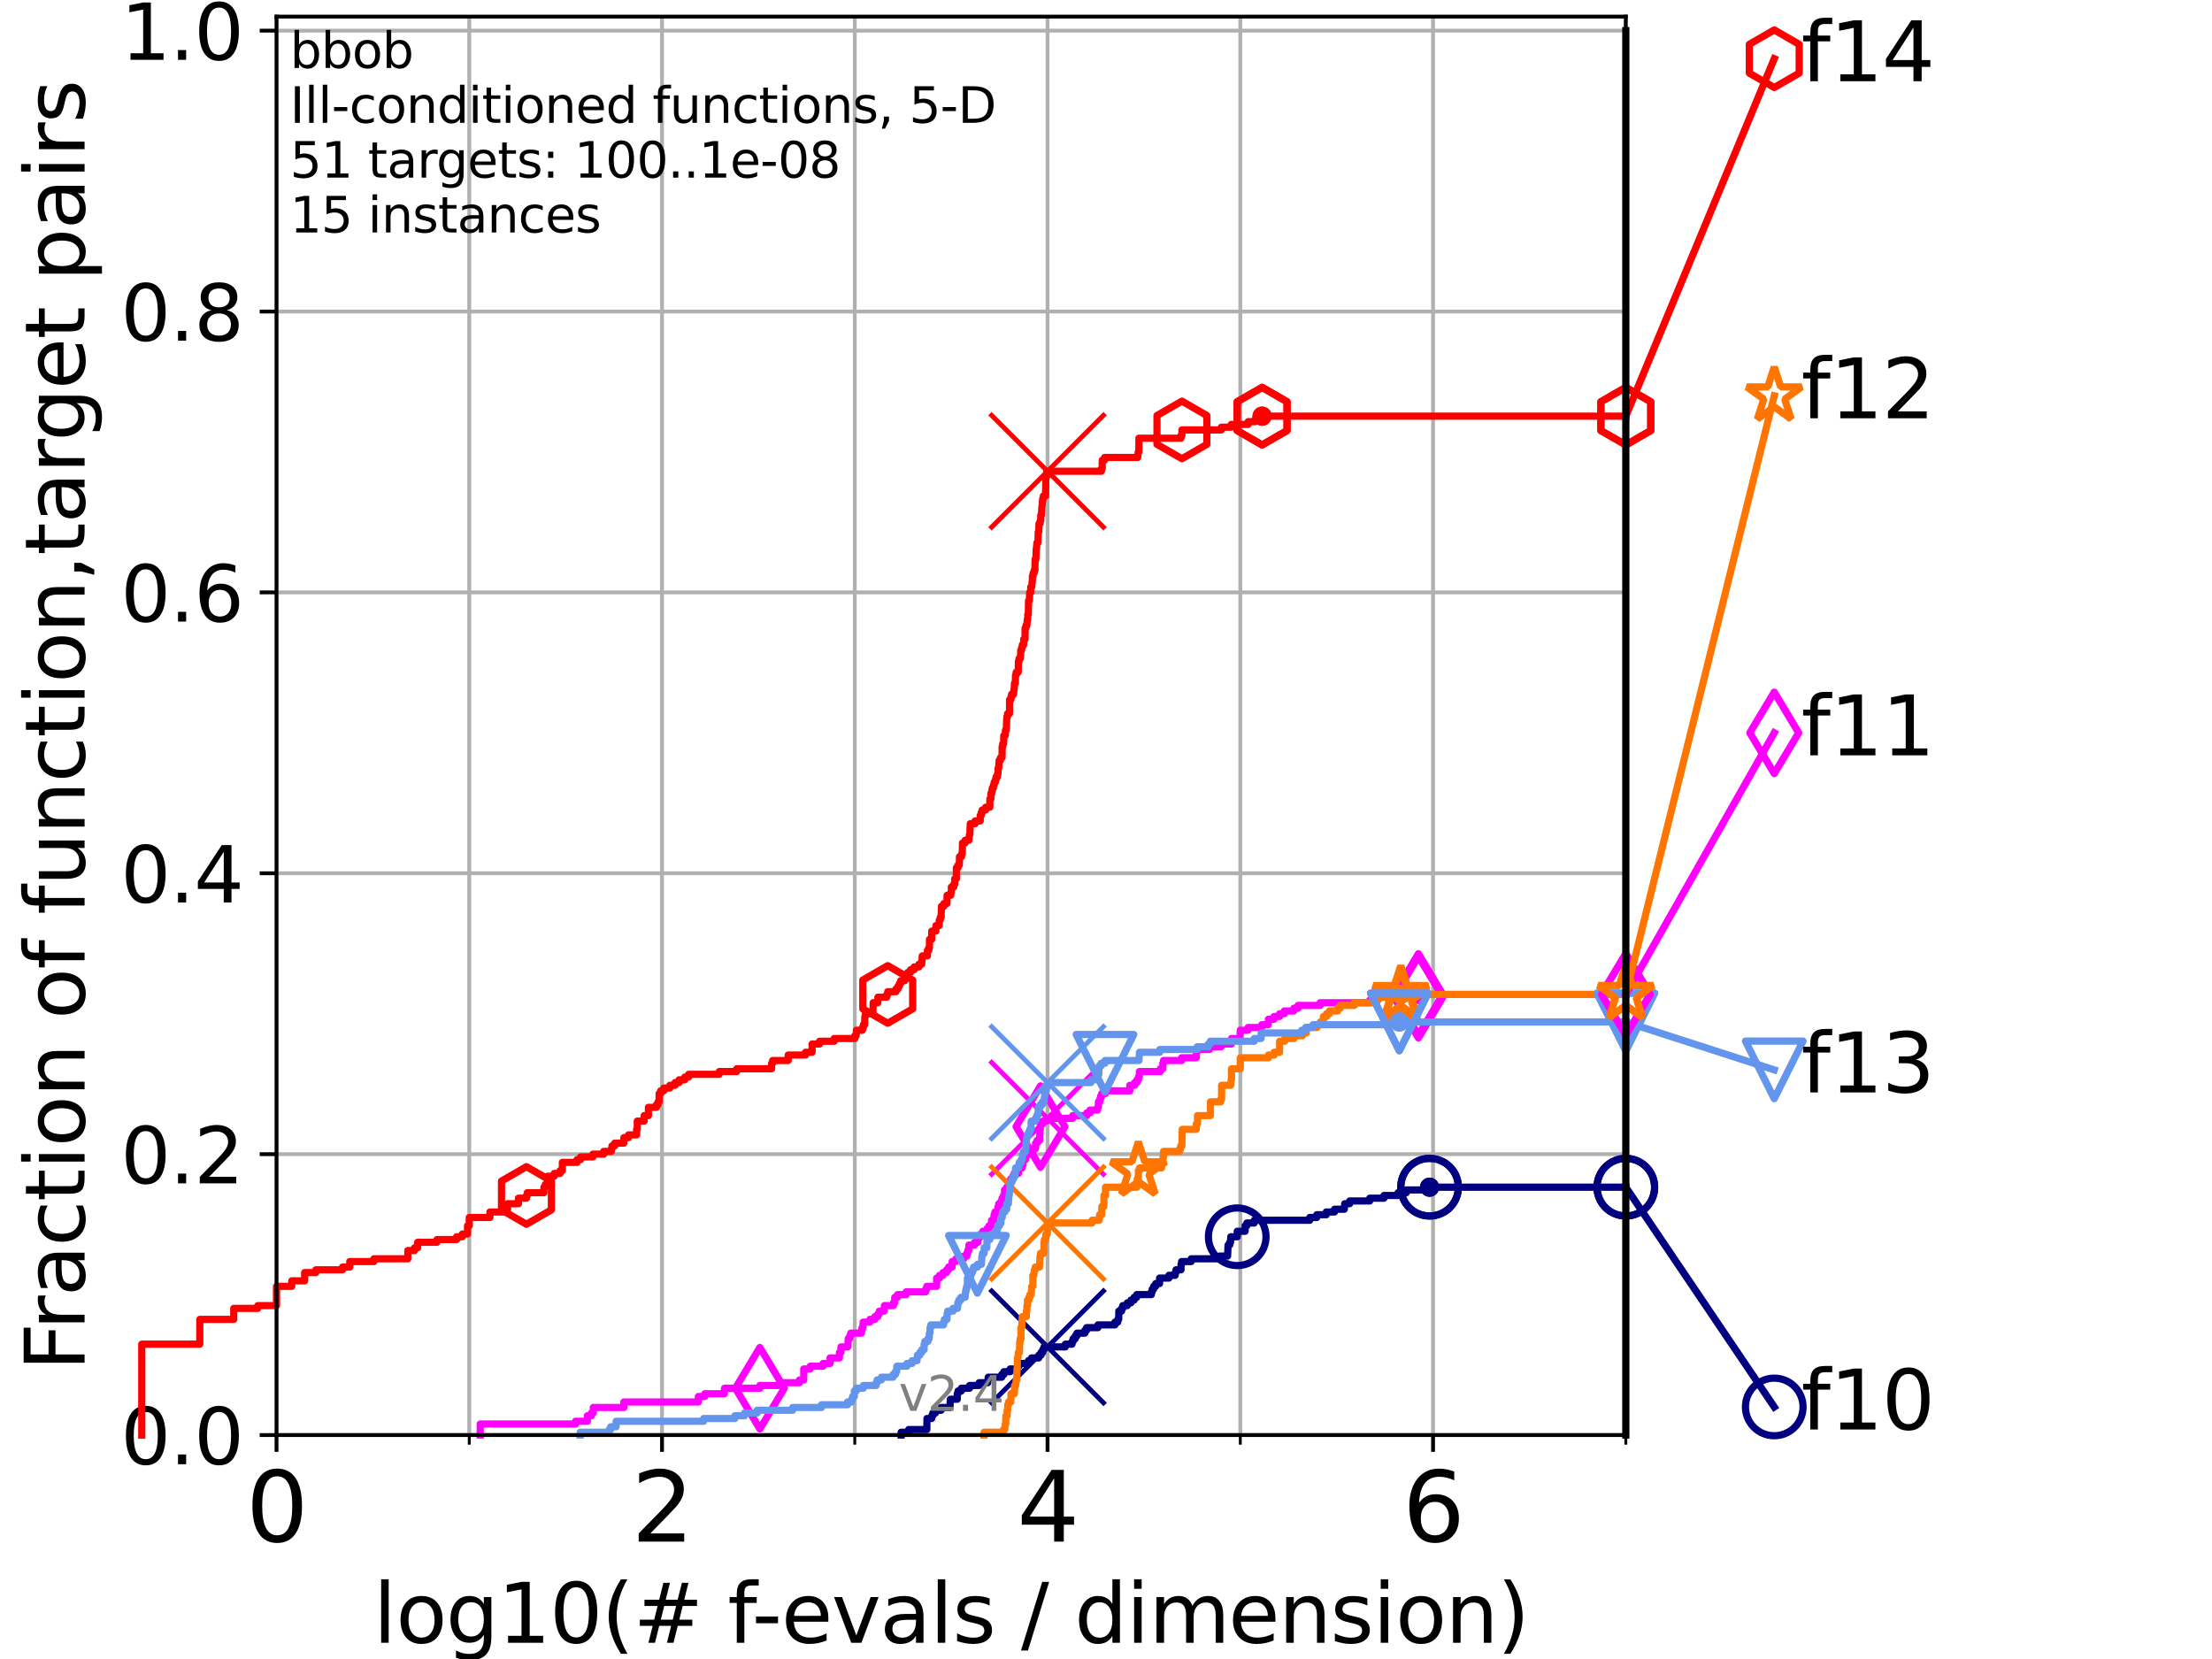 <?xml version="1.0" encoding="utf-8" standalone="no"?>
<!DOCTYPE svg PUBLIC "-//W3C//DTD SVG 1.1//EN"
  "http://www.w3.org/Graphics/SVG/1.1/DTD/svg11.dtd">
<svg height="345.6pt" version="1.1" viewBox="0 0 460.8 345.6" width="460.8pt" xmlns="http://www.w3.org/2000/svg" xmlns:xlink="http://www.w3.org/1999/xlink">
 <defs>
  <style type="text/css">*{stroke-linecap:butt;stroke-linejoin:round;}</style>
 </defs>
 <g id="figure_1">
  <g id="patch_1">
   <path d="M 0 345.6 
L 460.8 345.6 
L 460.8 0 
L 0 0 
z
" style="fill:#ffffff;"/>
  </g>
  <g id="axes_1">
   <g id="patch_2">
    <path d="M 57.6 298.944 
L 338.688 298.944 
L 338.688 3.456 
L 57.6 3.456 
z
" style="fill:#ffffff;"/>
   </g>
   <g id="matplotlib.axis_1">
    <g id="xtick_1">
     <g id="line2d_1">
      <path clip-path="url(#p8f95a5cbb9)" d="M 57.6 298.944 
L 57.6 3.456 
" style="fill:none;stroke:#b0b0b0;stroke-linecap:square;stroke-width:0.8;"/>
     </g>
     <g id="line2d_2">
      <defs>
       <path d="M 0 0 
L 0 3.5 
" id="m79dad2c9af" style="stroke:#000000;stroke-width:0.8;"/>
      </defs>
      <g>
       <use style="stroke:#000000;stroke-width:0.8;" x="57.6" xlink:href="#m79dad2c9af" y="298.944"/>
      </g>
     </g>
     <g id="text_1">
      <!-- 0 -->
      <g transform="translate(51.237 321.141)scale(0.2 -0.2)">
       <defs>
        <path d="M 2034 4250 
Q 1547 4250 1301 3770 
Q 1056 3291 1056 2328 
Q 1056 1369 1301 889 
Q 1547 409 2034 409 
Q 2525 409 2770 889 
Q 3016 1369 3016 2328 
Q 3016 3291 2770 3770 
Q 2525 4250 2034 4250 
z
M 2034 4750 
Q 2819 4750 3233 4129 
Q 3647 3509 3647 2328 
Q 3647 1150 3233 529 
Q 2819 -91 2034 -91 
Q 1250 -91 836 529 
Q 422 1150 422 2328 
Q 422 3509 836 4129 
Q 1250 4750 2034 4750 
z
" id="DejaVuSans-30" transform="scale(0.016)"/>
       </defs>
       <use xlink:href="#DejaVuSans-30"/>
      </g>
     </g>
    </g>
    <g id="xtick_2">
     <g id="line2d_3">
      <path clip-path="url(#p8f95a5cbb9)" d="M 137.911 298.944 
L 137.911 3.456 
" style="fill:none;stroke:#b0b0b0;stroke-linecap:square;stroke-width:0.8;"/>
     </g>
     <g id="line2d_4">
      <g>
       <use style="stroke:#000000;stroke-width:0.8;" x="137.911" xlink:href="#m79dad2c9af" y="298.944"/>
      </g>
     </g>
     <g id="text_2">
      <!-- 2 -->
      <g transform="translate(131.548 321.141)scale(0.2 -0.2)">
       <defs>
        <path d="M 1228 531 
L 3431 531 
L 3431 0 
L 469 0 
L 469 531 
Q 828 903 1448 1529 
Q 2069 2156 2228 2338 
Q 2531 2678 2651 2914 
Q 2772 3150 2772 3378 
Q 2772 3750 2511 3984 
Q 2250 4219 1831 4219 
Q 1534 4219 1204 4116 
Q 875 4013 500 3803 
L 500 4441 
Q 881 4594 1212 4672 
Q 1544 4750 1819 4750 
Q 2544 4750 2975 4387 
Q 3406 4025 3406 3419 
Q 3406 3131 3298 2873 
Q 3191 2616 2906 2266 
Q 2828 2175 2409 1742 
Q 1991 1309 1228 531 
z
" id="DejaVuSans-32" transform="scale(0.016)"/>
       </defs>
       <use xlink:href="#DejaVuSans-32"/>
      </g>
     </g>
    </g>
    <g id="xtick_3">
     <g id="line2d_5">
      <path clip-path="url(#p8f95a5cbb9)" d="M 218.222 298.944 
L 218.222 3.456 
" style="fill:none;stroke:#b0b0b0;stroke-linecap:square;stroke-width:0.8;"/>
     </g>
     <g id="line2d_6">
      <g>
       <use style="stroke:#000000;stroke-width:0.8;" x="218.222" xlink:href="#m79dad2c9af" y="298.944"/>
      </g>
     </g>
     <g id="text_3">
      <!-- 4 -->
      <g transform="translate(211.859 321.141)scale(0.2 -0.2)">
       <defs>
        <path d="M 2419 4116 
L 825 1625 
L 2419 1625 
L 2419 4116 
z
M 2253 4666 
L 3047 4666 
L 3047 1625 
L 3713 1625 
L 3713 1100 
L 3047 1100 
L 3047 0 
L 2419 0 
L 2419 1100 
L 313 1100 
L 313 1709 
L 2253 4666 
z
" id="DejaVuSans-34" transform="scale(0.016)"/>
       </defs>
       <use xlink:href="#DejaVuSans-34"/>
      </g>
     </g>
    </g>
    <g id="xtick_4">
     <g id="line2d_7">
      <path clip-path="url(#p8f95a5cbb9)" d="M 298.533 298.944 
L 298.533 3.456 
" style="fill:none;stroke:#b0b0b0;stroke-linecap:square;stroke-width:0.8;"/>
     </g>
     <g id="line2d_8">
      <g>
       <use style="stroke:#000000;stroke-width:0.8;" x="298.533" xlink:href="#m79dad2c9af" y="298.944"/>
      </g>
     </g>
     <g id="text_4">
      <!-- 6 -->
      <g transform="translate(292.17 321.141)scale(0.2 -0.2)">
       <defs>
        <path d="M 2113 2584 
Q 1688 2584 1439 2293 
Q 1191 2003 1191 1497 
Q 1191 994 1439 701 
Q 1688 409 2113 409 
Q 2538 409 2786 701 
Q 3034 994 3034 1497 
Q 3034 2003 2786 2293 
Q 2538 2584 2113 2584 
z
M 3366 4563 
L 3366 3988 
Q 3128 4100 2886 4159 
Q 2644 4219 2406 4219 
Q 1781 4219 1451 3797 
Q 1122 3375 1075 2522 
Q 1259 2794 1537 2939 
Q 1816 3084 2150 3084 
Q 2853 3084 3261 2657 
Q 3669 2231 3669 1497 
Q 3669 778 3244 343 
Q 2819 -91 2113 -91 
Q 1303 -91 875 529 
Q 447 1150 447 2328 
Q 447 3434 972 4092 
Q 1497 4750 2381 4750 
Q 2619 4750 2861 4703 
Q 3103 4656 3366 4563 
z
" id="DejaVuSans-36" transform="scale(0.016)"/>
       </defs>
       <use xlink:href="#DejaVuSans-36"/>
      </g>
     </g>
    </g>
    <g id="xtick_5">
     <g id="line2d_9">
      <path clip-path="url(#p8f95a5cbb9)" d="M 97.755 298.944 
L 97.755 3.456 
" style="fill:none;stroke:#b0b0b0;stroke-linecap:square;stroke-width:0.8;"/>
     </g>
     <g id="line2d_10">
      <defs>
       <path d="M 0 0 
L 0 2 
" id="m683bddb52b" style="stroke:#000000;stroke-width:0.6;"/>
      </defs>
      <g>
       <use style="stroke:#000000;stroke-width:0.6;" x="97.755" xlink:href="#m683bddb52b" y="298.944"/>
      </g>
     </g>
    </g>
    <g id="xtick_6">
     <g id="line2d_11">
      <path clip-path="url(#p8f95a5cbb9)" d="M 178.066 298.944 
L 178.066 3.456 
" style="fill:none;stroke:#b0b0b0;stroke-linecap:square;stroke-width:0.8;"/>
     </g>
     <g id="line2d_12">
      <g>
       <use style="stroke:#000000;stroke-width:0.6;" x="178.066" xlink:href="#m683bddb52b" y="298.944"/>
      </g>
     </g>
    </g>
    <g id="xtick_7">
     <g id="line2d_13">
      <path clip-path="url(#p8f95a5cbb9)" d="M 258.377 298.944 
L 258.377 3.456 
" style="fill:none;stroke:#b0b0b0;stroke-linecap:square;stroke-width:0.8;"/>
     </g>
     <g id="line2d_14">
      <g>
       <use style="stroke:#000000;stroke-width:0.6;" x="258.377" xlink:href="#m683bddb52b" y="298.944"/>
      </g>
     </g>
    </g>
    <g id="xtick_8">
     <g id="line2d_15">
      <path clip-path="url(#p8f95a5cbb9)" d="M 338.688 298.944 
L 338.688 3.456 
" style="fill:none;stroke:#b0b0b0;stroke-linecap:square;stroke-width:0.8;"/>
     </g>
     <g id="line2d_16">
      <g>
       <use style="stroke:#000000;stroke-width:0.6;" x="338.688" xlink:href="#m683bddb52b" y="298.944"/>
      </g>
     </g>
    </g>
    <g id="text_5">
     <!-- log10(# f-evals / dimension) -->
     <g transform="translate(77.764 342.218)scale(0.17 -0.17)">
      <defs>
       <path d="M 603 4863 
L 1178 4863 
L 1178 0 
L 603 0 
L 603 4863 
z
" id="DejaVuSans-6c" transform="scale(0.016)"/>
       <path d="M 1959 3097 
Q 1497 3097 1228 2736 
Q 959 2375 959 1747 
Q 959 1119 1226 758 
Q 1494 397 1959 397 
Q 2419 397 2687 759 
Q 2956 1122 2956 1747 
Q 2956 2369 2687 2733 
Q 2419 3097 1959 3097 
z
M 1959 3584 
Q 2709 3584 3137 3096 
Q 3566 2609 3566 1747 
Q 3566 888 3137 398 
Q 2709 -91 1959 -91 
Q 1206 -91 779 398 
Q 353 888 353 1747 
Q 353 2609 779 3096 
Q 1206 3584 1959 3584 
z
" id="DejaVuSans-6f" transform="scale(0.016)"/>
       <path d="M 2906 1791 
Q 2906 2416 2648 2759 
Q 2391 3103 1925 3103 
Q 1463 3103 1205 2759 
Q 947 2416 947 1791 
Q 947 1169 1205 825 
Q 1463 481 1925 481 
Q 2391 481 2648 825 
Q 2906 1169 2906 1791 
z
M 3481 434 
Q 3481 -459 3084 -895 
Q 2688 -1331 1869 -1331 
Q 1566 -1331 1297 -1286 
Q 1028 -1241 775 -1147 
L 775 -588 
Q 1028 -725 1275 -790 
Q 1522 -856 1778 -856 
Q 2344 -856 2625 -561 
Q 2906 -266 2906 331 
L 2906 616 
Q 2728 306 2450 153 
Q 2172 0 1784 0 
Q 1141 0 747 490 
Q 353 981 353 1791 
Q 353 2603 747 3093 
Q 1141 3584 1784 3584 
Q 2172 3584 2450 3431 
Q 2728 3278 2906 2969 
L 2906 3500 
L 3481 3500 
L 3481 434 
z
" id="DejaVuSans-67" transform="scale(0.016)"/>
       <path d="M 794 531 
L 1825 531 
L 1825 4091 
L 703 3866 
L 703 4441 
L 1819 4666 
L 2450 4666 
L 2450 531 
L 3481 531 
L 3481 0 
L 794 0 
L 794 531 
z
" id="DejaVuSans-31" transform="scale(0.016)"/>
       <path d="M 1984 4856 
Q 1566 4138 1362 3434 
Q 1159 2731 1159 2009 
Q 1159 1288 1364 580 
Q 1569 -128 1984 -844 
L 1484 -844 
Q 1016 -109 783 600 
Q 550 1309 550 2009 
Q 550 2706 781 3412 
Q 1013 4119 1484 4856 
L 1984 4856 
z
" id="DejaVuSans-28" transform="scale(0.016)"/>
       <path d="M 3272 2816 
L 2363 2816 
L 2100 1772 
L 3016 1772 
L 3272 2816 
z
M 2803 4594 
L 2478 3297 
L 3391 3297 
L 3719 4594 
L 4219 4594 
L 3897 3297 
L 4872 3297 
L 4872 2816 
L 3775 2816 
L 3519 1772 
L 4513 1772 
L 4513 1294 
L 3397 1294 
L 3072 0 
L 2572 0 
L 2894 1294 
L 1978 1294 
L 1656 0 
L 1153 0 
L 1478 1294 
L 494 1294 
L 494 1772 
L 1594 1772 
L 1856 2816 
L 850 2816 
L 850 3297 
L 1978 3297 
L 2297 4594 
L 2803 4594 
z
" id="DejaVuSans-23" transform="scale(0.016)"/>
       <path id="DejaVuSans-20" transform="scale(0.016)"/>
       <path d="M 2375 4863 
L 2375 4384 
L 1825 4384 
Q 1516 4384 1395 4259 
Q 1275 4134 1275 3809 
L 1275 3500 
L 2222 3500 
L 2222 3053 
L 1275 3053 
L 1275 0 
L 697 0 
L 697 3053 
L 147 3053 
L 147 3500 
L 697 3500 
L 697 3744 
Q 697 4328 969 4595 
Q 1241 4863 1831 4863 
L 2375 4863 
z
" id="DejaVuSans-66" transform="scale(0.016)"/>
       <path d="M 313 2009 
L 1997 2009 
L 1997 1497 
L 313 1497 
L 313 2009 
z
" id="DejaVuSans-2d" transform="scale(0.016)"/>
       <path d="M 3597 1894 
L 3597 1613 
L 953 1613 
Q 991 1019 1311 708 
Q 1631 397 2203 397 
Q 2534 397 2845 478 
Q 3156 559 3463 722 
L 3463 178 
Q 3153 47 2828 -22 
Q 2503 -91 2169 -91 
Q 1331 -91 842 396 
Q 353 884 353 1716 
Q 353 2575 817 3079 
Q 1281 3584 2069 3584 
Q 2775 3584 3186 3129 
Q 3597 2675 3597 1894 
z
M 3022 2063 
Q 3016 2534 2758 2815 
Q 2500 3097 2075 3097 
Q 1594 3097 1305 2825 
Q 1016 2553 972 2059 
L 3022 2063 
z
" id="DejaVuSans-65" transform="scale(0.016)"/>
       <path d="M 191 3500 
L 800 3500 
L 1894 563 
L 2988 3500 
L 3597 3500 
L 2284 0 
L 1503 0 
L 191 3500 
z
" id="DejaVuSans-76" transform="scale(0.016)"/>
       <path d="M 2194 1759 
Q 1497 1759 1228 1600 
Q 959 1441 959 1056 
Q 959 750 1161 570 
Q 1363 391 1709 391 
Q 2188 391 2477 730 
Q 2766 1069 2766 1631 
L 2766 1759 
L 2194 1759 
z
M 3341 1997 
L 3341 0 
L 2766 0 
L 2766 531 
Q 2569 213 2275 61 
Q 1981 -91 1556 -91 
Q 1019 -91 701 211 
Q 384 513 384 1019 
Q 384 1609 779 1909 
Q 1175 2209 1959 2209 
L 2766 2209 
L 2766 2266 
Q 2766 2663 2505 2880 
Q 2244 3097 1772 3097 
Q 1472 3097 1187 3025 
Q 903 2953 641 2809 
L 641 3341 
Q 956 3463 1253 3523 
Q 1550 3584 1831 3584 
Q 2591 3584 2966 3190 
Q 3341 2797 3341 1997 
z
" id="DejaVuSans-61" transform="scale(0.016)"/>
       <path d="M 2834 3397 
L 2834 2853 
Q 2591 2978 2328 3040 
Q 2066 3103 1784 3103 
Q 1356 3103 1142 2972 
Q 928 2841 928 2578 
Q 928 2378 1081 2264 
Q 1234 2150 1697 2047 
L 1894 2003 
Q 2506 1872 2764 1633 
Q 3022 1394 3022 966 
Q 3022 478 2636 193 
Q 2250 -91 1575 -91 
Q 1294 -91 989 -36 
Q 684 19 347 128 
L 347 722 
Q 666 556 975 473 
Q 1284 391 1588 391 
Q 1994 391 2212 530 
Q 2431 669 2431 922 
Q 2431 1156 2273 1281 
Q 2116 1406 1581 1522 
L 1381 1569 
Q 847 1681 609 1914 
Q 372 2147 372 2553 
Q 372 3047 722 3315 
Q 1072 3584 1716 3584 
Q 2034 3584 2315 3537 
Q 2597 3491 2834 3397 
z
" id="DejaVuSans-73" transform="scale(0.016)"/>
       <path d="M 1625 4666 
L 2156 4666 
L 531 -594 
L 0 -594 
L 1625 4666 
z
" id="DejaVuSans-2f" transform="scale(0.016)"/>
       <path d="M 2906 2969 
L 2906 4863 
L 3481 4863 
L 3481 0 
L 2906 0 
L 2906 525 
Q 2725 213 2448 61 
Q 2172 -91 1784 -91 
Q 1150 -91 751 415 
Q 353 922 353 1747 
Q 353 2572 751 3078 
Q 1150 3584 1784 3584 
Q 2172 3584 2448 3432 
Q 2725 3281 2906 2969 
z
M 947 1747 
Q 947 1113 1208 752 
Q 1469 391 1925 391 
Q 2381 391 2643 752 
Q 2906 1113 2906 1747 
Q 2906 2381 2643 2742 
Q 2381 3103 1925 3103 
Q 1469 3103 1208 2742 
Q 947 2381 947 1747 
z
" id="DejaVuSans-64" transform="scale(0.016)"/>
       <path d="M 603 3500 
L 1178 3500 
L 1178 0 
L 603 0 
L 603 3500 
z
M 603 4863 
L 1178 4863 
L 1178 4134 
L 603 4134 
L 603 4863 
z
" id="DejaVuSans-69" transform="scale(0.016)"/>
       <path d="M 3328 2828 
Q 3544 3216 3844 3400 
Q 4144 3584 4550 3584 
Q 5097 3584 5394 3201 
Q 5691 2819 5691 2113 
L 5691 0 
L 5113 0 
L 5113 2094 
Q 5113 2597 4934 2840 
Q 4756 3084 4391 3084 
Q 3944 3084 3684 2787 
Q 3425 2491 3425 1978 
L 3425 0 
L 2847 0 
L 2847 2094 
Q 2847 2600 2669 2842 
Q 2491 3084 2119 3084 
Q 1678 3084 1418 2786 
Q 1159 2488 1159 1978 
L 1159 0 
L 581 0 
L 581 3500 
L 1159 3500 
L 1159 2956 
Q 1356 3278 1631 3431 
Q 1906 3584 2284 3584 
Q 2666 3584 2933 3390 
Q 3200 3197 3328 2828 
z
" id="DejaVuSans-6d" transform="scale(0.016)"/>
       <path d="M 3513 2113 
L 3513 0 
L 2938 0 
L 2938 2094 
Q 2938 2591 2744 2837 
Q 2550 3084 2163 3084 
Q 1697 3084 1428 2787 
Q 1159 2491 1159 1978 
L 1159 0 
L 581 0 
L 581 3500 
L 1159 3500 
L 1159 2956 
Q 1366 3272 1645 3428 
Q 1925 3584 2291 3584 
Q 2894 3584 3203 3211 
Q 3513 2838 3513 2113 
z
" id="DejaVuSans-6e" transform="scale(0.016)"/>
       <path d="M 513 4856 
L 1013 4856 
Q 1481 4119 1714 3412 
Q 1947 2706 1947 2009 
Q 1947 1309 1714 600 
Q 1481 -109 1013 -844 
L 513 -844 
Q 928 -128 1133 580 
Q 1338 1288 1338 2009 
Q 1338 2731 1133 3434 
Q 928 4138 513 4856 
z
" id="DejaVuSans-29" transform="scale(0.016)"/>
      </defs>
      <use xlink:href="#DejaVuSans-6c"/>
      <use x="27.783" xlink:href="#DejaVuSans-6f"/>
      <use x="88.965" xlink:href="#DejaVuSans-67"/>
      <use x="152.441" xlink:href="#DejaVuSans-31"/>
      <use x="216.064" xlink:href="#DejaVuSans-30"/>
      <use x="279.688" xlink:href="#DejaVuSans-28"/>
      <use x="318.701" xlink:href="#DejaVuSans-23"/>
      <use x="402.49" xlink:href="#DejaVuSans-20"/>
      <use x="434.277" xlink:href="#DejaVuSans-66"/>
      <use x="463.982" xlink:href="#DejaVuSans-2d"/>
      <use x="500.066" xlink:href="#DejaVuSans-65"/>
      <use x="561.59" xlink:href="#DejaVuSans-76"/>
      <use x="620.77" xlink:href="#DejaVuSans-61"/>
      <use x="682.049" xlink:href="#DejaVuSans-6c"/>
      <use x="709.832" xlink:href="#DejaVuSans-73"/>
      <use x="761.932" xlink:href="#DejaVuSans-20"/>
      <use x="793.719" xlink:href="#DejaVuSans-2f"/>
      <use x="827.41" xlink:href="#DejaVuSans-20"/>
      <use x="859.197" xlink:href="#DejaVuSans-64"/>
      <use x="922.674" xlink:href="#DejaVuSans-69"/>
      <use x="950.457" xlink:href="#DejaVuSans-6d"/>
      <use x="1047.869" xlink:href="#DejaVuSans-65"/>
      <use x="1109.393" xlink:href="#DejaVuSans-6e"/>
      <use x="1172.771" xlink:href="#DejaVuSans-73"/>
      <use x="1224.871" xlink:href="#DejaVuSans-69"/>
      <use x="1252.654" xlink:href="#DejaVuSans-6f"/>
      <use x="1313.836" xlink:href="#DejaVuSans-6e"/>
      <use x="1377.215" xlink:href="#DejaVuSans-29"/>
     </g>
    </g>
   </g>
   <g id="matplotlib.axis_2">
    <g id="ytick_1">
     <g id="line2d_17">
      <path clip-path="url(#p8f95a5cbb9)" d="M 57.6 298.944 
L 338.688 298.944 
" style="fill:none;stroke:#b0b0b0;stroke-linecap:square;stroke-width:0.8;"/>
     </g>
     <g id="line2d_18">
      <defs>
       <path d="M 0 0 
L -3.5 0 
" id="m4509a2e690" style="stroke:#000000;stroke-width:0.8;"/>
      </defs>
      <g>
       <use style="stroke:#000000;stroke-width:0.8;" x="57.6" xlink:href="#m4509a2e690" y="298.944"/>
      </g>
     </g>
     <g id="text_6">
      <!-- 0.0 -->
      <g transform="translate(25.155 305.023)scale(0.16 -0.16)">
       <defs>
        <path d="M 684 794 
L 1344 794 
L 1344 0 
L 684 0 
L 684 794 
z
" id="DejaVuSans-2e" transform="scale(0.016)"/>
       </defs>
       <use xlink:href="#DejaVuSans-30"/>
       <use x="63.623" xlink:href="#DejaVuSans-2e"/>
       <use x="95.41" xlink:href="#DejaVuSans-30"/>
      </g>
     </g>
    </g>
    <g id="ytick_2">
     <g id="line2d_19">
      <path clip-path="url(#p8f95a5cbb9)" d="M 57.6 240.432 
L 338.688 240.432 
" style="fill:none;stroke:#b0b0b0;stroke-linecap:square;stroke-width:0.8;"/>
     </g>
     <g id="line2d_20">
      <g>
       <use style="stroke:#000000;stroke-width:0.8;" x="57.6" xlink:href="#m4509a2e690" y="240.432"/>
      </g>
     </g>
     <g id="text_7">
      <!-- 0.2 -->
      <g transform="translate(25.155 246.51)scale(0.16 -0.16)">
       <use xlink:href="#DejaVuSans-30"/>
       <use x="63.623" xlink:href="#DejaVuSans-2e"/>
       <use x="95.41" xlink:href="#DejaVuSans-32"/>
      </g>
     </g>
    </g>
    <g id="ytick_3">
     <g id="line2d_21">
      <path clip-path="url(#p8f95a5cbb9)" d="M 57.6 181.919 
L 338.688 181.919 
" style="fill:none;stroke:#b0b0b0;stroke-linecap:square;stroke-width:0.8;"/>
     </g>
     <g id="line2d_22">
      <g>
       <use style="stroke:#000000;stroke-width:0.8;" x="57.6" xlink:href="#m4509a2e690" y="181.919"/>
      </g>
     </g>
     <g id="text_8">
      <!-- 0.4 -->
      <g transform="translate(25.155 187.998)scale(0.16 -0.16)">
       <use xlink:href="#DejaVuSans-30"/>
       <use x="63.623" xlink:href="#DejaVuSans-2e"/>
       <use x="95.41" xlink:href="#DejaVuSans-34"/>
      </g>
     </g>
    </g>
    <g id="ytick_4">
     <g id="line2d_23">
      <path clip-path="url(#p8f95a5cbb9)" d="M 57.6 123.407 
L 338.688 123.407 
" style="fill:none;stroke:#b0b0b0;stroke-linecap:square;stroke-width:0.8;"/>
     </g>
     <g id="line2d_24">
      <g>
       <use style="stroke:#000000;stroke-width:0.8;" x="57.6" xlink:href="#m4509a2e690" y="123.407"/>
      </g>
     </g>
     <g id="text_9">
      <!-- 0.6 -->
      <g transform="translate(25.155 129.485)scale(0.16 -0.16)">
       <use xlink:href="#DejaVuSans-30"/>
       <use x="63.623" xlink:href="#DejaVuSans-2e"/>
       <use x="95.41" xlink:href="#DejaVuSans-36"/>
      </g>
     </g>
    </g>
    <g id="ytick_5">
     <g id="line2d_25">
      <path clip-path="url(#p8f95a5cbb9)" d="M 57.6 64.894 
L 338.688 64.894 
" style="fill:none;stroke:#b0b0b0;stroke-linecap:square;stroke-width:0.8;"/>
     </g>
     <g id="line2d_26">
      <g>
       <use style="stroke:#000000;stroke-width:0.8;" x="57.6" xlink:href="#m4509a2e690" y="64.894"/>
      </g>
     </g>
     <g id="text_10">
      <!-- 0.8 -->
      <g transform="translate(25.155 70.973)scale(0.16 -0.16)">
       <defs>
        <path d="M 2034 2216 
Q 1584 2216 1326 1975 
Q 1069 1734 1069 1313 
Q 1069 891 1326 650 
Q 1584 409 2034 409 
Q 2484 409 2743 651 
Q 3003 894 3003 1313 
Q 3003 1734 2745 1975 
Q 2488 2216 2034 2216 
z
M 1403 2484 
Q 997 2584 770 2862 
Q 544 3141 544 3541 
Q 544 4100 942 4425 
Q 1341 4750 2034 4750 
Q 2731 4750 3128 4425 
Q 3525 4100 3525 3541 
Q 3525 3141 3298 2862 
Q 3072 2584 2669 2484 
Q 3125 2378 3379 2068 
Q 3634 1759 3634 1313 
Q 3634 634 3220 271 
Q 2806 -91 2034 -91 
Q 1263 -91 848 271 
Q 434 634 434 1313 
Q 434 1759 690 2068 
Q 947 2378 1403 2484 
z
M 1172 3481 
Q 1172 3119 1398 2916 
Q 1625 2713 2034 2713 
Q 2441 2713 2670 2916 
Q 2900 3119 2900 3481 
Q 2900 3844 2670 4047 
Q 2441 4250 2034 4250 
Q 1625 4250 1398 4047 
Q 1172 3844 1172 3481 
z
" id="DejaVuSans-38" transform="scale(0.016)"/>
       </defs>
       <use xlink:href="#DejaVuSans-30"/>
       <use x="63.623" xlink:href="#DejaVuSans-2e"/>
       <use x="95.41" xlink:href="#DejaVuSans-38"/>
      </g>
     </g>
    </g>
    <g id="ytick_6">
     <g id="line2d_27">
      <path clip-path="url(#p8f95a5cbb9)" d="M 57.6 6.382 
L 338.688 6.382 
" style="fill:none;stroke:#b0b0b0;stroke-linecap:square;stroke-width:0.8;"/>
     </g>
     <g id="line2d_28">
      <g>
       <use style="stroke:#000000;stroke-width:0.8;" x="57.6" xlink:href="#m4509a2e690" y="6.382"/>
      </g>
     </g>
     <g id="text_11">
      <!-- 1.0 -->
      <g transform="translate(25.155 12.46)scale(0.16 -0.16)">
       <use xlink:href="#DejaVuSans-31"/>
       <use x="63.623" xlink:href="#DejaVuSans-2e"/>
       <use x="95.41" xlink:href="#DejaVuSans-30"/>
      </g>
     </g>
    </g>
    <g id="text_12">
     <!-- Fraction of function,target pairs -->
     <g transform="translate(17.62 285.585)rotate(-90)scale(0.17 -0.17)">
      <defs>
       <path d="M 628 4666 
L 3309 4666 
L 3309 4134 
L 1259 4134 
L 1259 2759 
L 3109 2759 
L 3109 2228 
L 1259 2228 
L 1259 0 
L 628 0 
L 628 4666 
z
" id="DejaVuSans-46" transform="scale(0.016)"/>
       <path d="M 2631 2963 
Q 2534 3019 2420 3045 
Q 2306 3072 2169 3072 
Q 1681 3072 1420 2755 
Q 1159 2438 1159 1844 
L 1159 0 
L 581 0 
L 581 3500 
L 1159 3500 
L 1159 2956 
Q 1341 3275 1631 3429 
Q 1922 3584 2338 3584 
Q 2397 3584 2469 3576 
Q 2541 3569 2628 3553 
L 2631 2963 
z
" id="DejaVuSans-72" transform="scale(0.016)"/>
       <path d="M 3122 3366 
L 3122 2828 
Q 2878 2963 2633 3030 
Q 2388 3097 2138 3097 
Q 1578 3097 1268 2742 
Q 959 2388 959 1747 
Q 959 1106 1268 751 
Q 1578 397 2138 397 
Q 2388 397 2633 464 
Q 2878 531 3122 666 
L 3122 134 
Q 2881 22 2623 -34 
Q 2366 -91 2075 -91 
Q 1284 -91 818 406 
Q 353 903 353 1747 
Q 353 2603 823 3093 
Q 1294 3584 2113 3584 
Q 2378 3584 2631 3529 
Q 2884 3475 3122 3366 
z
" id="DejaVuSans-63" transform="scale(0.016)"/>
       <path d="M 1172 4494 
L 1172 3500 
L 2356 3500 
L 2356 3053 
L 1172 3053 
L 1172 1153 
Q 1172 725 1289 603 
Q 1406 481 1766 481 
L 2356 481 
L 2356 0 
L 1766 0 
Q 1100 0 847 248 
Q 594 497 594 1153 
L 594 3053 
L 172 3053 
L 172 3500 
L 594 3500 
L 594 4494 
L 1172 4494 
z
" id="DejaVuSans-74" transform="scale(0.016)"/>
       <path d="M 544 1381 
L 544 3500 
L 1119 3500 
L 1119 1403 
Q 1119 906 1312 657 
Q 1506 409 1894 409 
Q 2359 409 2629 706 
Q 2900 1003 2900 1516 
L 2900 3500 
L 3475 3500 
L 3475 0 
L 2900 0 
L 2900 538 
Q 2691 219 2414 64 
Q 2138 -91 1772 -91 
Q 1169 -91 856 284 
Q 544 659 544 1381 
z
M 1991 3584 
L 1991 3584 
z
" id="DejaVuSans-75" transform="scale(0.016)"/>
       <path d="M 750 794 
L 1409 794 
L 1409 256 
L 897 -744 
L 494 -744 
L 750 256 
L 750 794 
z
" id="DejaVuSans-2c" transform="scale(0.016)"/>
       <path d="M 1159 525 
L 1159 -1331 
L 581 -1331 
L 581 3500 
L 1159 3500 
L 1159 2969 
Q 1341 3281 1617 3432 
Q 1894 3584 2278 3584 
Q 2916 3584 3314 3078 
Q 3713 2572 3713 1747 
Q 3713 922 3314 415 
Q 2916 -91 2278 -91 
Q 1894 -91 1617 61 
Q 1341 213 1159 525 
z
M 3116 1747 
Q 3116 2381 2855 2742 
Q 2594 3103 2138 3103 
Q 1681 3103 1420 2742 
Q 1159 2381 1159 1747 
Q 1159 1113 1420 752 
Q 1681 391 2138 391 
Q 2594 391 2855 752 
Q 3116 1113 3116 1747 
z
" id="DejaVuSans-70" transform="scale(0.016)"/>
      </defs>
      <use xlink:href="#DejaVuSans-46"/>
      <use x="50.27" xlink:href="#DejaVuSans-72"/>
      <use x="91.383" xlink:href="#DejaVuSans-61"/>
      <use x="152.662" xlink:href="#DejaVuSans-63"/>
      <use x="207.643" xlink:href="#DejaVuSans-74"/>
      <use x="246.852" xlink:href="#DejaVuSans-69"/>
      <use x="274.635" xlink:href="#DejaVuSans-6f"/>
      <use x="335.816" xlink:href="#DejaVuSans-6e"/>
      <use x="399.195" xlink:href="#DejaVuSans-20"/>
      <use x="430.982" xlink:href="#DejaVuSans-6f"/>
      <use x="492.164" xlink:href="#DejaVuSans-66"/>
      <use x="527.369" xlink:href="#DejaVuSans-20"/>
      <use x="559.156" xlink:href="#DejaVuSans-66"/>
      <use x="594.361" xlink:href="#DejaVuSans-75"/>
      <use x="657.74" xlink:href="#DejaVuSans-6e"/>
      <use x="721.119" xlink:href="#DejaVuSans-63"/>
      <use x="776.1" xlink:href="#DejaVuSans-74"/>
      <use x="815.309" xlink:href="#DejaVuSans-69"/>
      <use x="843.092" xlink:href="#DejaVuSans-6f"/>
      <use x="904.273" xlink:href="#DejaVuSans-6e"/>
      <use x="967.652" xlink:href="#DejaVuSans-2c"/>
      <use x="999.439" xlink:href="#DejaVuSans-74"/>
      <use x="1038.648" xlink:href="#DejaVuSans-61"/>
      <use x="1099.928" xlink:href="#DejaVuSans-72"/>
      <use x="1139.291" xlink:href="#DejaVuSans-67"/>
      <use x="1202.768" xlink:href="#DejaVuSans-65"/>
      <use x="1264.291" xlink:href="#DejaVuSans-74"/>
      <use x="1303.5" xlink:href="#DejaVuSans-20"/>
      <use x="1335.287" xlink:href="#DejaVuSans-70"/>
      <use x="1398.764" xlink:href="#DejaVuSans-61"/>
      <use x="1460.043" xlink:href="#DejaVuSans-69"/>
      <use x="1487.826" xlink:href="#DejaVuSans-72"/>
      <use x="1528.939" xlink:href="#DejaVuSans-73"/>
     </g>
    </g>
   </g>
   <g id="line2d_29">
    <defs>
     <path d="M 0 1.5 
C 0.398 1.5 0.779 1.342 1.061 1.061 
C 1.342 0.779 1.5 0.398 1.5 0 
C 1.5 -0.398 1.342 -0.779 1.061 -1.061 
C 0.779 -1.342 0.398 -1.5 0 -1.5 
C -0.398 -1.5 -0.779 -1.342 -1.061 -1.061 
C -1.342 -0.779 -1.5 -0.398 -1.5 0 
C -1.5 0.398 -1.342 0.779 -1.061 1.061 
C -0.779 1.342 -0.398 1.5 0 1.5 
z
" id="m400563b945" style="stroke:#000080;"/>
    </defs>
    <g>
     <use style="fill:#000080;stroke:#000080;" x="297.807" xlink:href="#m400563b945" y="247.315"/>
     <use style="fill:#000080;stroke:#000080;" x="297.807" xlink:href="#m400563b945" y="247.315"/>
    </g>
   </g>
   <g id="line2d_30">
    <path d="M 187.714 298.944 
L 187.714 298.37 
L 189.3 298.37 
L 189.3 297.797 
L 193.076 297.797 
L 193.109 295.502 
L 194.089 295.502 
L 194.089 294.928 
L 194.328 294.928 
L 194.328 294.355 
L 194.878 294.355 
L 194.878 293.781 
L 196.052 293.781 
L 196.052 293.207 
L 197.894 293.207 
L 197.971 291.487 
L 199.413 291.487 
L 199.413 290.339 
L 199.576 290.339 
L 199.576 289.766 
L 200.265 289.766 
L 200.265 289.192 
L 201.983 289.192 
L 201.983 288.618 
L 203.972 288.618 
L 203.972 288.045 
L 205.769 288.045 
L 205.864 286.897 
L 208.685 286.897 
L 208.685 286.324 
L 209.122 286.324 
L 209.122 285.75 
L 210.43 285.75 
L 210.43 285.176 
L 211.934 285.176 
L 211.934 284.603 
L 212.29 284.603 
L 212.29 284.029 
L 214.25 284.029 
L 214.25 283.455 
L 214.884 283.455 
L 214.884 282.882 
L 216.391 282.882 
L 216.391 282.308 
L 216.865 282.308 
L 216.865 281.734 
L 217.22 281.734 
L 217.22 281.161 
L 217.485 281.161 
L 217.485 280.587 
L 221.924 280.587 
L 221.924 280.013 
L 223.327 280.013 
L 223.327 279.44 
L 223.547 279.44 
L 223.547 278.866 
L 224.001 278.866 
L 224.001 278.293 
L 224.353 278.293 
L 224.353 277.719 
L 225.987 277.719 
L 225.987 277.145 
L 226.347 277.145 
L 226.347 276.572 
L 228.72 276.572 
L 228.72 275.998 
L 232.262 275.998 
L 232.262 275.424 
L 232.846 275.424 
L 232.846 274.851 
L 233.048 274.851 
L 233.072 273.13 
L 233.643 273.13 
L 233.643 272.556 
L 233.898 272.556 
L 233.898 271.982 
L 234.841 271.982 
L 234.841 271.409 
L 235.592 271.409 
L 235.592 270.835 
L 236.258 270.835 
L 236.258 270.261 
L 236.792 270.261 
L 236.792 269.688 
L 239.853 269.688 
L 239.853 269.114 
L 240.031 269.114 
L 240.031 268.54 
L 240.319 268.54 
L 240.319 267.967 
L 240.751 267.967 
L 240.751 267.393 
L 241.562 267.393 
L 241.562 266.246 
L 243.505 266.246 
L 243.505 265.672 
L 244.81 265.672 
L 244.81 265.099 
L 244.985 265.099 
L 244.985 264.525 
L 246.026 264.525 
L 246.026 263.378 
L 246.144 263.378 
L 246.144 262.804 
L 248.143 262.804 
L 248.143 262.23 
L 254.073 262.23 
L 254.073 261.657 
L 255.734 261.657 
L 255.827 259.362 
L 256.173 259.362 
L 256.173 258.788 
L 256.346 258.788 
L 256.394 257.641 
L 257.737 257.641 
L 257.737 256.494 
L 259.383 256.494 
L 259.383 255.346 
L 259.74 255.346 
L 259.74 254.773 
L 261.283 254.773 
L 261.283 254.199 
L 272.846 254.199 
L 272.846 253.626 
L 274.304 253.626 
L 274.304 253.052 
L 276.286 253.052 
L 276.286 252.478 
L 278.002 252.478 
L 278.002 251.905 
L 280.044 251.905 
L 280.131 250.757 
L 281.158 250.757 
L 281.158 250.184 
L 285.338 250.184 
L 285.338 249.61 
L 288.308 249.61 
L 288.308 249.036 
L 291.237 249.036 
L 291.237 248.463 
L 292.958 248.463 
L 292.958 247.889 
L 297.807 247.889 
L 297.807 247.315 
L 338.688 247.315 
L 338.688 247.315 
" style="fill:none;stroke:#000080;stroke-linecap:square;stroke-width:1.5;"/>
   </g>
   <g id="line2d_31">
    <defs>
     <path d="M 0 6 
C 1.591 6 3.117 5.368 4.243 4.243 
C 5.368 3.117 6 1.591 6 0 
C 6 -1.591 5.368 -3.117 4.243 -4.243 
C 3.117 -5.368 1.591 -6 0 -6 
C -1.591 -6 -3.117 -5.368 -4.243 -4.243 
C -5.368 -3.117 -6 -1.591 -6 0 
C -6 1.591 -5.368 3.117 -4.243 4.243 
C -3.117 5.368 -1.591 6 0 6 
z
" id="m23e486940a" style="stroke:#000080;stroke-width:1.5;"/>
    </defs>
    <g>
     <use style="fill-opacity:0;stroke:#000080;stroke-width:1.5;" x="257.737" xlink:href="#m23e486940a" y="257.641"/>
     <use style="fill-opacity:0;stroke:#000080;stroke-width:1.5;" x="297.807" xlink:href="#m23e486940a" y="247.315"/>
     <use style="fill-opacity:0;stroke:#000080;stroke-width:1.5;" x="297.807" xlink:href="#m23e486940a" y="247.315"/>
     <use style="fill-opacity:0;stroke:#000080;stroke-width:1.5;" x="338.688" xlink:href="#m23e486940a" y="247.315"/>
    </g>
   </g>
   <g id="line2d_32">
    <path style="fill:none;stroke:#000080;stroke-linecap:square;stroke-width:1.5;"/>
    <g/>
   </g>
   <g id="line2d_33">
    <path clip-path="url(#p8f95a5cbb9)" d="M 218.222 280.587 
" style="fill:none;stroke:#000080;stroke-linecap:square;stroke-width:1.5;"/>
    <defs>
     <path d="M -12 12 
L 12 -12 
M -12 -12 
L 12 12 
" id="m7f46e8f640" style="stroke:#000080;"/>
    </defs>
    <g clip-path="url(#p8f95a5cbb9)">
     <use style="fill:#000080;stroke:#000080;" x="218.222" xlink:href="#m7f46e8f640" y="280.587"/>
    </g>
   </g>
   <g id="line2d_34">
    <defs>
     <path d="M 0 1.5 
C 0.398 1.5 0.779 1.342 1.061 1.061 
C 1.342 0.779 1.5 0.398 1.5 0 
C 1.5 -0.398 1.342 -0.779 1.061 -1.061 
C 0.779 -1.342 0.398 -1.5 0 -1.5 
C -0.398 -1.5 -0.779 -1.342 -1.061 -1.061 
C -1.342 -0.779 -1.5 -0.398 -1.5 0 
C -1.5 0.398 -1.342 0.779 -1.061 1.061 
C -0.779 1.342 -0.398 1.5 0 1.5 
z
" id="mb24f221db8" style="stroke:#ff00ff;"/>
    </defs>
    <g>
     <use style="fill:#ff00ff;stroke:#ff00ff;" x="295.484" xlink:href="#mb24f221db8" y="207.16"/>
     <use style="fill:#ff00ff;stroke:#ff00ff;" x="295.484" xlink:href="#mb24f221db8" y="207.16"/>
    </g>
   </g>
   <g id="line2d_35">
    <path d="M 100.04 298.944 
L 100.04 296.649 
L 119.899 296.649 
L 119.899 296.076 
L 122.362 296.076 
L 122.362 294.928 
L 123.193 294.928 
L 123.193 294.355 
L 123.594 294.355 
L 123.594 293.207 
L 129.964 293.207 
L 129.964 292.06 
L 145.486 292.06 
L 145.486 290.913 
L 146.833 290.913 
L 146.833 290.339 
L 150.883 290.339 
L 150.933 289.192 
L 158.293 289.192 
L 158.293 288.618 
L 162.661 288.618 
L 162.661 288.045 
L 166.528 288.045 
L 166.528 287.471 
L 167.436 287.471 
L 167.436 285.176 
L 168.788 285.176 
L 168.788 284.603 
L 171.479 284.603 
L 171.479 284.029 
L 172.914 284.029 
L 172.914 282.882 
L 174.867 282.882 
L 174.867 281.734 
L 175.187 281.734 
L 175.187 280.587 
L 176.62 280.587 
L 176.692 278.866 
L 177.028 278.866 
L 177.028 278.293 
L 177.219 278.293 
L 177.219 277.719 
L 179.431 277.719 
L 179.431 277.145 
L 179.576 277.145 
L 179.576 276.572 
L 179.76 276.572 
L 179.804 275.424 
L 181.223 275.424 
L 181.223 274.851 
L 182.237 274.851 
L 182.237 274.277 
L 182.866 274.277 
L 182.866 273.703 
L 183.178 273.703 
L 183.178 273.13 
L 184.159 273.13 
L 184.243 271.982 
L 186.116 271.982 
L 186.116 271.409 
L 186.387 271.409 
L 186.387 270.261 
L 186.974 270.261 
L 186.974 269.688 
L 188.785 269.688 
L 188.785 269.114 
L 192.84 269.114 
L 192.84 268.54 
L 193.069 268.54 
L 193.069 267.967 
L 195.117 267.967 
L 195.117 266.246 
L 195.715 266.246 
L 195.715 265.672 
L 196.443 265.672 
L 196.443 265.099 
L 197.183 265.099 
L 197.183 264.525 
L 197.609 264.525 
L 197.609 263.951 
L 198.342 263.951 
L 198.342 262.804 
L 199.138 262.804 
L 199.138 262.23 
L 200.764 262.23 
L 200.764 261.657 
L 201.401 261.657 
L 201.401 261.083 
L 201.595 261.083 
L 201.595 260.509 
L 201.793 260.509 
L 201.842 259.362 
L 203.025 259.362 
L 203.025 258.788 
L 203.697 258.788 
L 203.697 258.215 
L 203.841 258.215 
L 203.841 257.641 
L 204.294 257.641 
L 204.294 257.067 
L 204.739 257.067 
L 204.739 256.494 
L 205.627 256.494 
L 205.627 255.92 
L 206.019 255.92 
L 206.019 255.346 
L 206.471 255.346 
L 206.568 254.199 
L 207.035 254.199 
L 207.084 253.052 
L 207.271 253.052 
L 207.271 252.478 
L 207.812 252.478 
L 207.923 251.331 
L 208.056 251.331 
L 208.056 250.757 
L 208.554 250.757 
L 208.554 250.184 
L 208.748 250.184 
L 208.748 249.61 
L 209.036 249.61 
L 209.036 249.036 
L 209.258 249.036 
L 209.26 247.889 
L 209.716 247.889 
L 209.716 247.315 
L 210.071 247.315 
L 210.071 246.168 
L 210.536 246.168 
L 210.536 245.594 
L 210.985 245.594 
L 210.985 245.021 
L 211.279 245.021 
L 211.279 244.447 
L 212.171 244.447 
L 212.171 243.3 
L 212.931 243.3 
L 212.931 242.726 
L 213.101 242.726 
L 213.111 241.579 
L 213.61 241.579 
L 213.706 240.432 
L 214.729 240.432 
L 214.729 239.858 
L 215.095 239.858 
L 215.095 239.284 
L 215.718 239.284 
L 215.734 238.137 
L 216.056 238.137 
L 216.056 237.563 
L 216.578 237.563 
L 216.612 235.269 
L 216.723 235.269 
L 216.754 234.121 
L 217.221 234.121 
L 217.221 233.548 
L 218.053 233.548 
L 218.053 232.974 
L 223.453 232.974 
L 223.453 232.4 
L 226.398 232.4 
L 226.398 231.827 
L 227.064 231.827 
L 227.064 231.253 
L 228.645 231.253 
L 228.645 230.679 
L 228.787 230.679 
L 228.816 229.532 
L 229.11 229.532 
L 229.11 228.958 
L 229.26 228.958 
L 229.26 228.385 
L 229.507 228.385 
L 229.507 227.811 
L 230.265 227.811 
L 230.265 227.238 
L 235.359 227.238 
L 235.359 226.09 
L 236.381 226.09 
L 236.381 225.517 
L 236.85 225.517 
L 236.85 224.943 
L 237.162 224.943 
L 237.162 224.369 
L 237.351 224.369 
L 237.351 223.222 
L 241.71 223.222 
L 241.71 222.648 
L 242.234 222.648 
L 242.234 221.501 
L 242.375 221.501 
L 242.375 220.927 
L 246.158 220.927 
L 246.158 220.354 
L 249.205 220.354 
L 249.232 219.206 
L 249.36 219.206 
L 249.36 218.633 
L 251.955 218.633 
L 251.955 218.059 
L 254.404 218.059 
L 254.404 217.485 
L 256.53 217.485 
L 256.53 216.338 
L 258.312 216.338 
L 258.368 214.617 
L 259.98 214.617 
L 259.98 214.044 
L 262.842 214.044 
L 262.842 213.47 
L 264.198 213.47 
L 264.239 212.323 
L 265.405 212.323 
L 265.405 211.749 
L 266.568 211.749 
L 266.568 211.175 
L 267.548 211.175 
L 267.548 210.602 
L 269.536 210.602 
L 269.536 210.028 
L 270.395 210.028 
L 270.395 209.454 
L 275.016 209.454 
L 275.016 208.881 
L 285.364 208.881 
L 285.364 208.307 
L 286.079 208.307 
L 286.079 207.733 
L 295.484 207.733 
L 295.484 207.16 
L 338.688 207.16 
L 338.688 207.16 
" style="fill:none;stroke:#ff00ff;stroke-linecap:square;stroke-width:1.5;"/>
   </g>
   <g id="line2d_36">
    <defs>
     <path d="M 0 8.485 
L 5.091 0 
L 0 -8.485 
L -5.091 0 
z
" id="mbdf6d60b2b" style="stroke:#ff00ff;stroke-linejoin:miter;stroke-width:1.5;"/>
    </defs>
    <g>
     <use style="fill-opacity:0;stroke:#ff00ff;stroke-linejoin:miter;stroke-width:1.5;" x="158.293" xlink:href="#mbdf6d60b2b" y="289.192"/>
     <use style="fill-opacity:0;stroke:#ff00ff;stroke-linejoin:miter;stroke-width:1.5;" x="216.754" xlink:href="#mbdf6d60b2b" y="234.695"/>
     <use style="fill-opacity:0;stroke:#ff00ff;stroke-linejoin:miter;stroke-width:1.5;" x="295.484" xlink:href="#mbdf6d60b2b" y="207.733"/>
     <use style="fill-opacity:0;stroke:#ff00ff;stroke-linejoin:miter;stroke-width:1.5;" x="295.484" xlink:href="#mbdf6d60b2b" y="207.16"/>
     <use style="fill-opacity:0;stroke:#ff00ff;stroke-linejoin:miter;stroke-width:1.5;" x="338.688" xlink:href="#mbdf6d60b2b" y="207.16"/>
    </g>
   </g>
   <g id="line2d_37">
    <path style="fill:none;stroke:#ff00ff;stroke-linecap:square;stroke-width:1.5;"/>
    <g/>
   </g>
   <g id="line2d_38">
    <path clip-path="url(#p8f95a5cbb9)" d="M 218.222 232.974 
" style="fill:none;stroke:#ff00ff;stroke-linecap:square;stroke-width:1.5;"/>
    <defs>
     <path d="M -12 12 
L 12 -12 
M -12 -12 
L 12 12 
" id="mc68c798706" style="stroke:#ff00ff;"/>
    </defs>
    <g clip-path="url(#p8f95a5cbb9)">
     <use style="fill:#ff00ff;stroke:#ff00ff;" x="218.222" xlink:href="#mc68c798706" y="232.974"/>
    </g>
   </g>
   <g id="line2d_39">
    <defs>
     <path d="M 0 1.5 
C 0.398 1.5 0.779 1.342 1.061 1.061 
C 1.342 0.779 1.5 0.398 1.5 0 
C 1.5 -0.398 1.342 -0.779 1.061 -1.061 
C 0.779 -1.342 0.398 -1.5 0 -1.5 
C -0.398 -1.5 -0.779 -1.342 -1.061 -1.061 
C -1.342 -0.779 -1.5 -0.398 -1.5 0 
C -1.5 0.398 -1.342 0.779 -1.061 1.061 
C -0.779 1.342 -0.398 1.5 0 1.5 
z
" id="m2a7ebd29ee" style="stroke:#ff7500;"/>
    </defs>
    <g>
     <use style="fill:#ff7500;stroke:#ff7500;" x="291.807" xlink:href="#m2a7ebd29ee" y="207.16"/>
     <use style="fill:#ff7500;stroke:#ff7500;" x="291.807" xlink:href="#m2a7ebd29ee" y="207.16"/>
    </g>
   </g>
   <g id="line2d_40">
    <path d="M 204.986 298.944 
L 204.986 298.37 
L 209.046 298.37 
L 209.046 297.797 
L 209.305 297.797 
L 209.413 296.649 
L 209.516 296.649 
L 209.548 294.928 
L 209.802 294.928 
L 209.808 293.781 
L 209.921 293.781 
L 209.921 292.634 
L 210.105 292.634 
L 210.105 292.06 
L 210.579 292.06 
L 210.609 290.339 
L 211.307 290.339 
L 211.363 288.618 
L 211.591 288.618 
L 211.689 287.471 
L 211.82 287.471 
L 211.851 285.176 
L 211.932 285.176 
L 211.932 282.882 
L 212.049 282.882 
L 212.144 281.734 
L 212.366 281.734 
L 212.433 279.44 
L 212.518 279.44 
L 212.518 278.866 
L 212.686 278.866 
L 212.686 276.572 
L 212.851 276.572 
L 212.961 274.277 
L 213.813 274.277 
L 213.813 273.13 
L 213.925 273.13 
L 213.925 271.982 
L 214.038 271.982 
L 214.038 270.835 
L 214.338 270.835 
L 214.338 270.261 
L 214.545 270.261 
L 214.545 269.688 
L 214.828 269.688 
L 214.933 267.967 
L 215.157 267.967 
L 215.165 265.672 
L 215.381 265.672 
L 215.473 264.525 
L 215.661 264.525 
L 215.661 263.951 
L 216.551 263.951 
L 216.656 261.657 
L 216.75 261.657 
L 216.75 261.083 
L 217.442 261.083 
L 217.501 258.788 
L 217.562 258.788 
L 217.562 258.215 
L 217.811 258.215 
L 217.892 257.067 
L 218.198 257.067 
L 218.198 254.773 
L 227.495 254.773 
L 227.495 254.199 
L 228.99 254.199 
L 229.076 253.052 
L 229.494 253.052 
L 229.544 251.331 
L 229.953 251.331 
L 229.983 249.036 
L 230.298 249.036 
L 230.298 247.315 
L 236.834 247.315 
L 236.904 245.594 
L 237.129 245.594 
L 237.141 243.873 
L 237.373 243.873 
L 237.373 243.3 
L 241.97 243.3 
L 242.019 242.152 
L 242.235 242.152 
L 242.296 241.005 
L 242.391 241.005 
L 242.392 239.858 
L 245.773 239.858 
L 245.773 239.284 
L 245.968 239.284 
L 245.968 238.711 
L 246.208 238.711 
L 246.284 235.269 
L 249.201 235.269 
L 249.217 234.121 
L 249.465 234.121 
L 249.465 232.4 
L 252.154 232.4 
L 252.154 229.532 
L 254.283 229.532 
L 254.283 228.958 
L 254.483 228.958 
L 254.483 226.09 
L 256.359 226.09 
L 256.468 224.943 
L 256.537 224.943 
L 256.537 222.648 
L 258.375 222.648 
L 258.375 220.354 
L 264.243 220.354 
L 264.243 219.78 
L 265.421 219.78 
L 265.421 219.206 
L 266.548 219.206 
L 266.572 216.912 
L 267.63 216.912 
L 267.63 216.338 
L 269.569 216.338 
L 269.569 215.765 
L 271.315 215.765 
L 271.315 215.191 
L 272.126 215.191 
L 272.126 214.044 
L 274.356 214.044 
L 274.356 213.47 
L 275.04 213.47 
L 275.04 212.896 
L 275.698 212.896 
L 275.698 211.749 
L 276.332 211.749 
L 276.332 211.175 
L 276.944 211.175 
L 276.944 210.602 
L 278.661 210.602 
L 278.661 210.028 
L 279.198 210.028 
L 279.198 209.454 
L 282.111 209.454 
L 282.111 208.881 
L 286.789 208.881 
L 286.789 208.307 
L 287.128 208.307 
L 287.128 207.733 
L 291.807 207.733 
L 291.807 207.16 
L 338.688 207.16 
L 338.688 207.16 
" style="fill:none;stroke:#ff7500;stroke-linecap:square;stroke-width:1.5;"/>
   </g>
   <g id="line2d_41">
    <defs>
     <path d="M 0 -6 
L -1.347 -1.854 
L -5.706 -1.854 
L -2.18 0.708 
L -3.527 4.854 
L -0 2.292 
L 3.527 4.854 
L 2.18 0.708 
L 5.706 -1.854 
L 1.347 -1.854 
z
" id="m81b3f02c86" style="stroke:#ff7500;stroke-linejoin:bevel;stroke-width:1.5;"/>
    </defs>
    <g>
     <use style="fill-opacity:0;stroke:#ff7500;stroke-linejoin:bevel;stroke-width:1.5;" x="237.141" xlink:href="#m81b3f02c86" y="243.873"/>
     <use style="fill-opacity:0;stroke:#ff7500;stroke-linejoin:bevel;stroke-width:1.5;" x="291.807" xlink:href="#m81b3f02c86" y="207.733"/>
     <use style="fill-opacity:0;stroke:#ff7500;stroke-linejoin:bevel;stroke-width:1.5;" x="291.807" xlink:href="#m81b3f02c86" y="207.16"/>
     <use style="fill-opacity:0;stroke:#ff7500;stroke-linejoin:bevel;stroke-width:1.5;" x="338.688" xlink:href="#m81b3f02c86" y="207.16"/>
    </g>
   </g>
   <g id="line2d_42">
    <path style="fill:none;stroke:#ff7500;stroke-linecap:square;stroke-width:1.5;"/>
    <g/>
   </g>
   <g id="line2d_43">
    <path clip-path="url(#p8f95a5cbb9)" d="M 218.222 254.773 
" style="fill:none;stroke:#ff7500;stroke-linecap:square;stroke-width:1.5;"/>
    <defs>
     <path d="M -12 12 
L 12 -12 
M -12 -12 
L 12 12 
" id="m528b4992eb" style="stroke:#ff7500;"/>
    </defs>
    <g clip-path="url(#p8f95a5cbb9)">
     <use style="fill:#ff7500;stroke:#ff7500;" x="218.222" xlink:href="#m528b4992eb" y="254.773"/>
    </g>
   </g>
   <g id="line2d_44">
    <defs>
     <path d="M 0 1.5 
C 0.398 1.5 0.779 1.342 1.061 1.061 
C 1.342 0.779 1.5 0.398 1.5 0 
C 1.5 -0.398 1.342 -0.779 1.061 -1.061 
C 0.779 -1.342 0.398 -1.5 0 -1.5 
C -0.398 -1.5 -0.779 -1.342 -1.061 -1.061 
C -1.342 -0.779 -1.5 -0.398 -1.5 0 
C -1.5 0.398 -1.342 0.779 -1.061 1.061 
C -0.779 1.342 -0.398 1.5 0 1.5 
z
" id="m587cfaee46" style="stroke:#6495ed;"/>
    </defs>
    <g>
     <use style="fill:#6495ed;stroke:#6495ed;" x="291.502" xlink:href="#m587cfaee46" y="212.896"/>
     <use style="fill:#6495ed;stroke:#6495ed;" x="291.502" xlink:href="#m587cfaee46" y="212.896"/>
    </g>
   </g>
   <g id="line2d_45">
    <path d="M 120.852 298.944 
L 120.852 298.37 
L 126.905 298.37 
L 126.905 297.797 
L 127.229 297.797 
L 127.229 297.223 
L 128.351 297.223 
L 128.351 296.076 
L 146.58 296.076 
L 146.58 295.502 
L 153.091 295.502 
L 153.091 294.928 
L 155.09 294.928 
L 155.09 294.355 
L 157.72 294.355 
L 157.72 293.781 
L 165.128 293.781 
L 165.128 293.207 
L 171.139 293.207 
L 171.139 292.634 
L 176.559 292.634 
L 176.559 292.06 
L 177.416 292.06 
L 177.416 291.487 
L 177.607 291.487 
L 177.607 290.913 
L 177.975 290.913 
L 177.975 289.766 
L 178.371 289.766 
L 178.371 289.192 
L 179.855 289.192 
L 179.855 288.618 
L 182.526 288.618 
L 182.526 288.045 
L 182.719 288.045 
L 182.719 287.471 
L 183.597 287.471 
L 183.597 286.897 
L 186.037 286.897 
L 186.037 286.324 
L 186.535 286.324 
L 186.535 285.75 
L 186.791 285.75 
L 186.825 284.603 
L 188.924 284.603 
L 188.924 284.029 
L 190.005 284.029 
L 190.005 283.455 
L 191.038 283.455 
L 191.111 282.308 
L 191.627 282.308 
L 191.627 281.734 
L 192.028 281.734 
L 192.028 281.161 
L 192.513 281.161 
L 192.513 280.013 
L 192.661 280.013 
L 192.661 279.44 
L 193.308 279.44 
L 193.308 278.866 
L 193.572 278.866 
L 193.601 277.719 
L 193.722 277.719 
L 193.745 276.572 
L 193.91 276.572 
L 193.91 275.998 
L 196.561 275.998 
L 196.561 275.424 
L 196.743 275.424 
L 196.743 274.851 
L 197.279 274.851 
L 197.281 273.703 
L 197.422 273.703 
L 197.422 273.13 
L 198.533 273.13 
L 198.533 272.556 
L 199.48 272.556 
L 199.528 271.409 
L 199.729 271.409 
L 199.729 270.835 
L 200.156 270.835 
L 200.156 270.261 
L 201.061 270.261 
L 201.127 269.114 
L 201.222 269.114 
L 201.222 268.54 
L 201.366 268.54 
L 201.366 267.967 
L 201.527 267.967 
L 201.527 266.246 
L 202.09 266.246 
L 202.09 265.672 
L 202.312 265.672 
L 202.312 265.099 
L 202.569 265.099 
L 202.569 264.525 
L 202.817 264.525 
L 202.817 263.951 
L 203.613 263.951 
L 203.613 263.378 
L 204.45 263.378 
L 204.542 261.657 
L 204.65 261.657 
L 204.65 261.083 
L 205.01 261.083 
L 205.01 259.936 
L 205.58 259.936 
L 205.597 258.215 
L 206.197 258.215 
L 206.197 257.641 
L 206.512 257.641 
L 206.512 257.067 
L 207.415 257.067 
L 207.415 256.494 
L 207.712 256.494 
L 207.712 255.92 
L 207.848 255.92 
L 207.848 255.346 
L 208.223 255.346 
L 208.223 254.773 
L 208.522 254.773 
L 208.553 253.626 
L 208.784 253.626 
L 208.854 252.478 
L 209.331 252.478 
L 209.331 251.905 
L 209.71 251.905 
L 209.71 250.757 
L 210.07 250.757 
L 210.18 249.036 
L 210.239 249.036 
L 210.344 247.889 
L 210.353 247.889 
L 210.389 246.742 
L 210.585 246.742 
L 210.585 246.168 
L 210.837 246.168 
L 210.837 245.594 
L 211.129 245.594 
L 211.129 245.021 
L 211.456 245.021 
L 211.562 243.3 
L 212.188 243.3 
L 212.188 242.726 
L 212.321 242.726 
L 212.321 242.152 
L 212.704 242.152 
L 212.704 241.579 
L 212.965 241.579 
L 213.066 240.432 
L 213.21 240.432 
L 213.21 239.858 
L 213.656 239.858 
L 213.737 238.137 
L 213.813 238.137 
L 213.88 236.99 
L 213.969 236.99 
L 213.969 236.416 
L 214.299 236.416 
L 214.299 235.842 
L 214.528 235.842 
L 214.528 235.269 
L 214.772 235.269 
L 214.809 233.548 
L 215.697 233.548 
L 215.697 232.974 
L 215.965 232.974 
L 215.965 232.4 
L 216.18 232.4 
L 216.284 231.253 
L 216.291 231.253 
L 216.291 230.679 
L 216.702 230.679 
L 216.702 230.106 
L 217.127 230.106 
L 217.127 229.532 
L 217.504 229.532 
L 217.573 228.385 
L 217.637 228.385 
L 217.637 227.811 
L 217.767 227.811 
L 217.767 227.238 
L 217.98 227.238 
L 217.98 226.664 
L 218.101 226.664 
L 218.19 225.517 
L 227.253 225.517 
L 227.253 224.943 
L 228.198 224.943 
L 228.198 224.369 
L 228.67 224.369 
L 228.67 223.796 
L 228.91 223.796 
L 228.957 222.075 
L 229.371 222.075 
L 229.371 221.501 
L 230.189 221.501 
L 230.189 220.927 
L 237.268 220.927 
L 237.37 219.206 
L 241.597 219.206 
L 241.597 218.633 
L 249.394 218.633 
L 249.394 218.059 
L 251.704 218.059 
L 251.704 217.485 
L 252.123 217.485 
L 252.123 216.912 
L 261.294 216.912 
L 261.294 216.338 
L 262.71 216.338 
L 262.71 215.191 
L 271.166 215.191 
L 271.166 214.617 
L 271.984 214.617 
L 271.984 214.044 
L 273.514 214.044 
L 273.514 213.47 
L 291.502 213.47 
L 291.502 212.896 
L 338.688 212.896 
L 338.688 212.896 
" style="fill:none;stroke:#6495ed;stroke-linecap:square;stroke-width:1.5;"/>
   </g>
   <g id="line2d_46">
    <defs>
     <path d="M -0 6 
L 6 -6 
L -6 -6 
z
" id="m5b7a7c30ce" style="stroke:#6495ed;stroke-linejoin:miter;stroke-width:1.5;"/>
    </defs>
    <g>
     <use style="fill-opacity:0;stroke:#6495ed;stroke-linejoin:miter;stroke-width:1.5;" x="203.613" xlink:href="#m5b7a7c30ce" y="263.378"/>
     <use style="fill-opacity:0;stroke:#6495ed;stroke-linejoin:miter;stroke-width:1.5;" x="230.189" xlink:href="#m5b7a7c30ce" y="221.501"/>
     <use style="fill-opacity:0;stroke:#6495ed;stroke-linejoin:miter;stroke-width:1.5;" x="291.502" xlink:href="#m5b7a7c30ce" y="212.896"/>
     <use style="fill-opacity:0;stroke:#6495ed;stroke-linejoin:miter;stroke-width:1.5;" x="291.502" xlink:href="#m5b7a7c30ce" y="212.896"/>
     <use style="fill-opacity:0;stroke:#6495ed;stroke-linejoin:miter;stroke-width:1.5;" x="338.688" xlink:href="#m5b7a7c30ce" y="212.896"/>
    </g>
   </g>
   <g id="line2d_47">
    <path style="fill:none;stroke:#6495ed;stroke-linecap:square;stroke-width:1.5;"/>
    <g/>
   </g>
   <g id="line2d_48">
    <path clip-path="url(#p8f95a5cbb9)" d="M 218.222 225.517 
" style="fill:none;stroke:#6495ed;stroke-linecap:square;stroke-width:1.5;"/>
    <defs>
     <path d="M -12 12 
L 12 -12 
M -12 -12 
L 12 12 
" id="m0cb565022f" style="stroke:#6495ed;"/>
    </defs>
    <g clip-path="url(#p8f95a5cbb9)">
     <use style="fill:#6495ed;stroke:#6495ed;" x="218.222" xlink:href="#m0cb565022f" y="225.517"/>
    </g>
   </g>
   <g id="line2d_49">
    <defs>
     <path d="M 0 1.5 
C 0.398 1.5 0.779 1.342 1.061 1.061 
C 1.342 0.779 1.5 0.398 1.5 0 
C 1.5 -0.398 1.342 -0.779 1.061 -1.061 
C 0.779 -1.342 0.398 -1.5 0 -1.5 
C -0.398 -1.5 -0.779 -1.342 -1.061 -1.061 
C -1.342 -0.779 -1.5 -0.398 -1.5 0 
C -1.5 0.398 -1.342 0.779 -1.061 1.061 
C -0.779 1.342 -0.398 1.5 0 1.5 
z
" id="mb40b7bffde" style="stroke:#ff0000;"/>
    </defs>
    <g>
     <use style="fill:#ff0000;stroke:#ff0000;" x="262.921" xlink:href="#mb40b7bffde" y="86.693"/>
     <use style="fill:#ff0000;stroke:#ff0000;" x="262.921" xlink:href="#mb40b7bffde" y="86.693"/>
    </g>
   </g>
   <g id="line2d_50">
    <path d="M 29.533 298.944 
L 29.533 280.013 
L 41.621 280.013 
L 41.621 274.851 
L 48.692 274.851 
L 48.692 272.556 
L 53.709 272.556 
L 53.709 271.982 
L 57.6 271.982 
L 57.6 267.967 
L 60.78 267.967 
L 60.78 266.82 
L 63.468 266.82 
L 63.468 265.099 
L 65.797 265.099 
L 65.797 264.525 
L 71.35 264.525 
L 71.35 263.951 
L 72.868 263.951 
L 72.868 262.804 
L 77.885 262.804 
L 77.885 262.23 
L 84.956 262.23 
L 84.956 260.509 
L 86.351 260.509 
L 86.351 259.936 
L 87.01 259.936 
L 87.01 258.788 
L 91.03 258.788 
L 91.03 258.215 
L 95.125 258.215 
L 95.125 257.641 
L 96.301 257.641 
L 96.301 257.067 
L 97.403 257.067 
L 97.403 255.346 
L 97.755 255.346 
L 97.755 253.626 
L 102.06 253.626 
L 102.06 252.478 
L 105.51 252.478 
L 105.51 251.905 
L 105.733 251.905 
L 105.733 250.757 
L 108.006 250.757 
L 108.006 249.61 
L 109.668 249.61 
L 109.668 249.036 
L 109.843 249.036 
L 109.843 248.463 
L 113.311 248.463 
L 113.311 247.315 
L 113.595 247.315 
L 113.595 246.742 
L 114.148 246.742 
L 114.148 245.021 
L 115.46 245.021 
L 115.46 244.447 
L 116.68 244.447 
L 116.68 243.873 
L 117.145 243.873 
L 117.145 242.152 
L 120.191 242.152 
L 120.191 241.579 
L 120.945 241.579 
L 120.945 241.005 
L 123.514 241.005 
L 123.514 240.432 
L 125.753 240.432 
L 125.753 239.858 
L 127.358 239.858 
L 127.358 239.284 
L 127.485 239.284 
L 127.485 238.711 
L 128.047 238.711 
L 128.047 238.137 
L 129.964 238.137 
L 129.964 236.99 
L 130.927 236.99 
L 130.927 236.416 
L 132.613 236.416 
L 132.613 235.269 
L 132.754 235.269 
L 132.754 233.548 
L 134.193 233.548 
L 134.193 232.4 
L 135.077 232.4 
L 135.077 230.679 
L 136.757 230.679 
L 136.757 230.106 
L 137.09 230.106 
L 137.09 229.532 
L 137.308 229.532 
L 137.308 227.811 
L 137.63 227.811 
L 137.63 227.238 
L 138.29 227.238 
L 138.29 226.664 
L 139.541 226.664 
L 139.541 226.09 
L 140.619 226.09 
L 140.619 225.517 
L 141.464 225.517 
L 141.464 224.943 
L 142.647 224.943 
L 142.647 224.369 
L 143.452 224.369 
L 143.452 223.796 
L 149.841 223.796 
L 149.841 223.222 
L 153.467 223.222 
L 153.467 222.648 
L 160.737 222.648 
L 160.737 221.501 
L 160.952 221.501 
L 160.952 220.927 
L 164.195 220.927 
L 164.195 219.78 
L 167.805 219.78 
L 167.805 219.206 
L 169.175 219.206 
L 169.175 217.485 
L 170.73 217.485 
L 170.73 216.912 
L 173.778 216.912 
L 173.778 216.338 
L 178.063 216.338 
L 178.063 215.765 
L 178.357 215.765 
L 178.412 214.617 
L 179.655 214.617 
L 179.655 214.044 
L 179.858 214.044 
L 179.858 213.47 
L 180.117 213.47 
L 180.17 211.749 
L 180.284 211.749 
L 180.284 211.175 
L 181.851 211.175 
L 181.899 208.881 
L 182.876 208.881 
L 182.876 207.733 
L 184.735 207.733 
L 184.735 207.16 
L 184.929 207.16 
L 184.929 206.586 
L 186.649 206.586 
L 186.649 206.012 
L 187.076 206.012 
L 187.076 205.439 
L 187.361 205.439 
L 187.361 204.865 
L 187.635 204.865 
L 187.635 204.291 
L 188.496 204.291 
L 188.496 203.718 
L 188.802 203.718 
L 188.802 203.144 
L 189.107 203.144 
L 189.107 202.571 
L 189.689 202.571 
L 189.689 201.997 
L 190.438 201.997 
L 190.438 201.423 
L 191.441 201.423 
L 191.441 200.85 
L 192.015 200.85 
L 192.12 199.129 
L 193.2 199.129 
L 193.2 197.981 
L 193.493 197.981 
L 193.493 197.408 
L 193.621 197.408 
L 193.621 195.687 
L 194.097 195.687 
L 194.097 193.966 
L 194.963 193.966 
L 194.967 192.818 
L 195.642 192.818 
L 195.671 191.671 
L 195.872 191.671 
L 195.872 191.097 
L 196.059 191.097 
L 196.118 188.803 
L 196.621 188.803 
L 196.621 188.229 
L 197.266 188.229 
L 197.295 186.508 
L 198.056 186.508 
L 198.056 185.935 
L 198.182 185.935 
L 198.182 184.787 
L 198.682 184.787 
L 198.682 184.214 
L 198.88 184.214 
L 198.88 183.066 
L 199.231 183.066 
L 199.231 180.772 
L 199.567 180.772 
L 199.567 180.198 
L 199.845 180.198 
L 199.875 178.477 
L 200.299 178.477 
L 200.299 177.903 
L 200.445 177.903 
L 200.506 175.609 
L 201.052 175.609 
L 201.052 175.035 
L 201.845 175.035 
L 201.952 173.888 
L 202.031 173.888 
L 202.118 171.593 
L 203.126 171.593 
L 203.126 171.02 
L 204.198 171.02 
L 204.198 169.872 
L 204.395 169.872 
L 204.395 169.299 
L 204.617 169.299 
L 204.617 168.725 
L 205.348 168.725 
L 205.348 168.151 
L 206.205 168.151 
L 206.205 166.43 
L 206.416 166.43 
L 206.416 165.283 
L 206.6 165.283 
L 206.6 164.709 
L 206.715 164.709 
L 206.715 164.136 
L 206.949 164.136 
L 206.949 163.562 
L 207.083 163.562 
L 207.083 162.989 
L 207.34 162.989 
L 207.34 162.415 
L 207.501 162.415 
L 207.501 161.841 
L 207.788 161.841 
L 207.788 161.268 
L 207.901 161.268 
L 207.901 160.12 
L 208.033 160.12 
L 208.134 158.399 
L 208.424 158.399 
L 208.424 157.826 
L 208.743 157.826 
L 208.764 155.531 
L 208.877 155.531 
L 208.877 154.957 
L 209.077 154.957 
L 209.098 153.236 
L 209.407 153.236 
L 209.461 152.089 
L 209.63 152.089 
L 209.714 149.795 
L 209.768 149.795 
L 209.768 149.221 
L 209.894 149.221 
L 209.894 148.647 
L 210.303 148.647 
L 210.303 145.779 
L 210.574 145.779 
L 210.574 145.205 
L 210.734 145.205 
L 210.734 144.632 
L 211.142 144.632 
L 211.252 143.484 
L 211.285 143.484 
L 211.324 142.337 
L 211.517 142.337 
L 211.549 140.616 
L 211.688 140.616 
L 211.688 140.042 
L 212.111 140.042 
L 212.155 137.748 
L 212.294 137.748 
L 212.294 137.174 
L 212.56 137.174 
L 212.646 135.453 
L 212.817 135.453 
L 212.817 134.88 
L 212.975 134.88 
L 212.975 134.306 
L 213.243 134.306 
L 213.253 133.159 
L 213.529 133.159 
L 213.538 130.864 
L 213.721 130.864 
L 213.721 130.29 
L 213.92 130.29 
L 213.99 129.143 
L 214.076 129.143 
L 214.105 127.996 
L 214.22 127.996 
L 214.265 125.128 
L 214.445 125.128 
L 214.5 123.407 
L 214.718 123.407 
L 214.718 122.259 
L 214.93 122.259 
L 215.017 121.112 
L 215.058 121.112 
L 215.075 119.965 
L 215.217 119.965 
L 215.217 119.391 
L 215.432 119.391 
L 215.432 118.817 
L 215.595 118.817 
L 215.625 116.523 
L 215.785 116.523 
L 215.876 114.228 
L 215.926 114.228 
L 216.001 113.081 
L 216.215 113.081 
L 216.282 110.786 
L 216.394 110.786 
L 216.445 109.065 
L 216.69 109.065 
L 216.69 108.492 
L 216.806 108.492 
L 216.806 107.344 
L 216.937 107.344 
L 217.037 105.623 
L 217.075 105.623 
L 217.152 104.476 
L 217.2 104.476 
L 217.2 103.902 
L 217.335 103.902 
L 217.335 103.329 
L 217.807 103.329 
L 217.865 99.313 
L 218.034 99.313 
L 218.044 98.166 
L 229.444 98.166 
L 229.444 97.592 
L 229.616 97.592 
L 229.616 95.871 
L 230.104 95.871 
L 230.104 95.298 
L 237.007 95.298 
L 237.111 94.15 
L 237.245 94.15 
L 237.26 91.282 
L 246.015 91.282 
L 246.015 90.708 
L 246.217 90.708 
L 246.217 89.561 
L 254.435 89.561 
L 254.435 88.987 
L 256.495 88.987 
L 256.495 88.414 
L 260.006 88.414 
L 260.006 87.84 
L 261.523 87.84 
L 261.523 87.267 
L 262.921 87.267 
L 262.921 86.693 
L 338.688 86.693 
L 338.688 86.693 
" style="fill:none;stroke:#ff0000;stroke-linecap:square;stroke-width:1.5;"/>
   </g>
   <g id="line2d_51">
    <defs>
     <path d="M 0 -6 
L -5.196 -3 
L -5.196 3 
L -0 6 
L 5.196 3 
L 5.196 -3 
z
" id="mb2fea9f056" style="stroke:#ff0000;stroke-linejoin:miter;stroke-width:1.5;"/>
    </defs>
    <g>
     <use style="fill-opacity:0;stroke:#ff0000;stroke-linejoin:miter;stroke-width:1.5;" x="109.668" xlink:href="#mb2fea9f056" y="249.036"/>
     <use style="fill-opacity:0;stroke:#ff0000;stroke-linejoin:miter;stroke-width:1.5;" x="184.929" xlink:href="#mb2fea9f056" y="207.16"/>
     <use style="fill-opacity:0;stroke:#ff0000;stroke-linejoin:miter;stroke-width:1.5;" x="246.217" xlink:href="#mb2fea9f056" y="89.561"/>
     <use style="fill-opacity:0;stroke:#ff0000;stroke-linejoin:miter;stroke-width:1.5;" x="262.921" xlink:href="#mb2fea9f056" y="86.693"/>
     <use style="fill-opacity:0;stroke:#ff0000;stroke-linejoin:miter;stroke-width:1.5;" x="262.921" xlink:href="#mb2fea9f056" y="86.693"/>
     <use style="fill-opacity:0;stroke:#ff0000;stroke-linejoin:miter;stroke-width:1.5;" x="338.688" xlink:href="#mb2fea9f056" y="86.693"/>
    </g>
   </g>
   <g id="line2d_52">
    <path style="fill:none;stroke:#ff0000;stroke-linecap:square;stroke-width:1.5;"/>
    <g/>
   </g>
   <g id="line2d_53">
    <path clip-path="url(#p8f95a5cbb9)" d="M 218.222 98.166 
" style="fill:none;stroke:#ff0000;stroke-linecap:square;stroke-width:1.5;"/>
    <defs>
     <path d="M -12 12 
L 12 -12 
M -12 -12 
L 12 12 
" id="m44940e88df" style="stroke:#ff0000;"/>
    </defs>
    <g clip-path="url(#p8f95a5cbb9)">
     <use style="fill:#ff0000;stroke:#ff0000;" x="218.222" xlink:href="#m44940e88df" y="98.166"/>
    </g>
   </g>
   <g id="line2d_54">
    <path d="M 338.688 247.315 
L 369.608 293.093 
" style="fill:none;stroke:#000080;stroke-linecap:square;stroke-width:1.5;"/>
    <g>
     <use style="fill-opacity:0;stroke:#000080;stroke-width:1.5;" x="338.688" xlink:href="#m23e486940a" y="247.315"/>
     <use style="fill-opacity:0;stroke:#000080;stroke-width:1.5;" x="369.608" xlink:href="#m23e486940a" y="293.093"/>
    </g>
   </g>
   <g id="line2d_55">
    <path d="M 338.688 212.896 
L 369.608 222.878 
" style="fill:none;stroke:#6495ed;stroke-linecap:square;stroke-width:1.5;"/>
    <g>
     <use style="fill-opacity:0;stroke:#6495ed;stroke-linejoin:miter;stroke-width:1.5;" x="338.688" xlink:href="#m5b7a7c30ce" y="212.896"/>
     <use style="fill-opacity:0;stroke:#6495ed;stroke-linejoin:miter;stroke-width:1.5;" x="369.608" xlink:href="#m5b7a7c30ce" y="222.878"/>
    </g>
   </g>
   <g id="line2d_56">
    <path d="M 338.688 207.16 
L 369.608 152.663 
" style="fill:none;stroke:#ff00ff;stroke-linecap:square;stroke-width:1.5;"/>
    <g>
     <use style="fill-opacity:0;stroke:#ff00ff;stroke-linejoin:miter;stroke-width:1.5;" x="338.688" xlink:href="#mbdf6d60b2b" y="207.16"/>
     <use style="fill-opacity:0;stroke:#ff00ff;stroke-linejoin:miter;stroke-width:1.5;" x="369.608" xlink:href="#mbdf6d60b2b" y="152.663"/>
    </g>
   </g>
   <g id="line2d_57">
    <path d="M 338.688 207.16 
L 369.608 82.448 
" style="fill:none;stroke:#ff7500;stroke-linecap:square;stroke-width:1.5;"/>
    <g>
     <use style="fill-opacity:0;stroke:#ff7500;stroke-linejoin:bevel;stroke-width:1.5;" x="338.688" xlink:href="#m81b3f02c86" y="207.16"/>
     <use style="fill-opacity:0;stroke:#ff7500;stroke-linejoin:bevel;stroke-width:1.5;" x="369.608" xlink:href="#m81b3f02c86" y="82.448"/>
    </g>
   </g>
   <g id="line2d_58">
    <path d="M 338.688 86.693 
L 369.608 12.233 
" style="fill:none;stroke:#ff0000;stroke-linecap:square;stroke-width:1.5;"/>
    <g>
     <use style="fill-opacity:0;stroke:#ff0000;stroke-linejoin:miter;stroke-width:1.5;" x="338.688" xlink:href="#mb2fea9f056" y="86.693"/>
     <use style="fill-opacity:0;stroke:#ff0000;stroke-linejoin:miter;stroke-width:1.5;" x="369.608" xlink:href="#mb2fea9f056" y="12.233"/>
    </g>
   </g>
   <g id="line2d_59">
    <path d="M 338.688 298.944 
L 338.688 6.382 
" style="fill:none;stroke:#000000;stroke-linecap:square;stroke-width:1.5;"/>
   </g>
   <g id="patch_3">
    <path d="M 57.6 298.944 
L 57.6 3.456 
" style="fill:none;stroke:#000000;stroke-linecap:square;stroke-linejoin:miter;stroke-width:0.8;"/>
   </g>
   <g id="patch_4">
    <path d="M 338.688 298.944 
L 338.688 3.456 
" style="fill:none;stroke:#000000;stroke-linecap:square;stroke-linejoin:miter;stroke-width:0.8;"/>
   </g>
   <g id="patch_5">
    <path d="M 57.6 298.944 
L 338.688 298.944 
" style="fill:none;stroke:#000000;stroke-linecap:square;stroke-linejoin:miter;stroke-width:0.8;"/>
   </g>
   <g id="patch_6">
    <path d="M 57.6 3.456 
L 338.688 3.456 
" style="fill:none;stroke:#000000;stroke-linecap:square;stroke-linejoin:miter;stroke-width:0.8;"/>
   </g>
   <g id="text_13">
    <!-- f10 -->
    <g transform="translate(375.229 297.784)scale(0.17 -0.17)">
     <use xlink:href="#DejaVuSans-66"/>
     <use x="35.205" xlink:href="#DejaVuSans-31"/>
     <use x="98.828" xlink:href="#DejaVuSans-30"/>
    </g>
   </g>
   <g id="text_14">
    <!-- f13 -->
    <g transform="translate(375.229 227.569)scale(0.17 -0.17)">
     <defs>
      <path d="M 2597 2516 
Q 3050 2419 3304 2112 
Q 3559 1806 3559 1356 
Q 3559 666 3084 287 
Q 2609 -91 1734 -91 
Q 1441 -91 1130 -33 
Q 819 25 488 141 
L 488 750 
Q 750 597 1062 519 
Q 1375 441 1716 441 
Q 2309 441 2620 675 
Q 2931 909 2931 1356 
Q 2931 1769 2642 2001 
Q 2353 2234 1838 2234 
L 1294 2234 
L 1294 2753 
L 1863 2753 
Q 2328 2753 2575 2939 
Q 2822 3125 2822 3475 
Q 2822 3834 2567 4026 
Q 2313 4219 1838 4219 
Q 1578 4219 1281 4162 
Q 984 4106 628 3988 
L 628 4550 
Q 988 4650 1302 4700 
Q 1616 4750 1894 4750 
Q 2613 4750 3031 4423 
Q 3450 4097 3450 3541 
Q 3450 3153 3228 2886 
Q 3006 2619 2597 2516 
z
" id="DejaVuSans-33" transform="scale(0.016)"/>
     </defs>
     <use xlink:href="#DejaVuSans-66"/>
     <use x="35.205" xlink:href="#DejaVuSans-31"/>
     <use x="98.828" xlink:href="#DejaVuSans-33"/>
    </g>
   </g>
   <g id="text_15">
    <!-- f11 -->
    <g transform="translate(375.229 157.354)scale(0.17 -0.17)">
     <use xlink:href="#DejaVuSans-66"/>
     <use x="35.205" xlink:href="#DejaVuSans-31"/>
     <use x="98.828" xlink:href="#DejaVuSans-31"/>
    </g>
   </g>
   <g id="text_16">
    <!-- f12 -->
    <g transform="translate(375.229 87.139)scale(0.17 -0.17)">
     <use xlink:href="#DejaVuSans-66"/>
     <use x="35.205" xlink:href="#DejaVuSans-31"/>
     <use x="98.828" xlink:href="#DejaVuSans-32"/>
    </g>
   </g>
   <g id="text_17">
    <!-- f14 -->
    <g transform="translate(375.229 16.924)scale(0.17 -0.17)">
     <use xlink:href="#DejaVuSans-66"/>
     <use x="35.205" xlink:href="#DejaVuSans-31"/>
     <use x="98.828" xlink:href="#DejaVuSans-34"/>
    </g>
   </g>
   <g id="text_18">
    <!-- bbob -->
    <g transform="translate(60.411 14.161)scale(0.102 -0.102)">
     <defs>
      <path d="M 3116 1747 
Q 3116 2381 2855 2742 
Q 2594 3103 2138 3103 
Q 1681 3103 1420 2742 
Q 1159 2381 1159 1747 
Q 1159 1113 1420 752 
Q 1681 391 2138 391 
Q 2594 391 2855 752 
Q 3116 1113 3116 1747 
z
M 1159 2969 
Q 1341 3281 1617 3432 
Q 1894 3584 2278 3584 
Q 2916 3584 3314 3078 
Q 3713 2572 3713 1747 
Q 3713 922 3314 415 
Q 2916 -91 2278 -91 
Q 1894 -91 1617 61 
Q 1341 213 1159 525 
L 1159 0 
L 581 0 
L 581 4863 
L 1159 4863 
L 1159 2969 
z
" id="DejaVuSans-62" transform="scale(0.016)"/>
     </defs>
     <use xlink:href="#DejaVuSans-62"/>
     <use x="63.477" xlink:href="#DejaVuSans-62"/>
     <use x="126.953" xlink:href="#DejaVuSans-6f"/>
     <use x="188.135" xlink:href="#DejaVuSans-62"/>
    </g>
    <!-- Ill-conditioned functions, 5-D -->
    <g transform="translate(60.411 25.583)scale(0.102 -0.102)">
     <defs>
      <path d="M 628 4666 
L 1259 4666 
L 1259 0 
L 628 0 
L 628 4666 
z
" id="DejaVuSans-49" transform="scale(0.016)"/>
      <path d="M 691 4666 
L 3169 4666 
L 3169 4134 
L 1269 4134 
L 1269 2991 
Q 1406 3038 1543 3061 
Q 1681 3084 1819 3084 
Q 2600 3084 3056 2656 
Q 3513 2228 3513 1497 
Q 3513 744 3044 326 
Q 2575 -91 1722 -91 
Q 1428 -91 1123 -41 
Q 819 9 494 109 
L 494 744 
Q 775 591 1075 516 
Q 1375 441 1709 441 
Q 2250 441 2565 725 
Q 2881 1009 2881 1497 
Q 2881 1984 2565 2268 
Q 2250 2553 1709 2553 
Q 1456 2553 1204 2497 
Q 953 2441 691 2322 
L 691 4666 
z
" id="DejaVuSans-35" transform="scale(0.016)"/>
      <path d="M 1259 4147 
L 1259 519 
L 2022 519 
Q 2988 519 3436 956 
Q 3884 1394 3884 2338 
Q 3884 3275 3436 3711 
Q 2988 4147 2022 4147 
L 1259 4147 
z
M 628 4666 
L 1925 4666 
Q 3281 4666 3915 4102 
Q 4550 3538 4550 2338 
Q 4550 1131 3912 565 
Q 3275 0 1925 0 
L 628 0 
L 628 4666 
z
" id="DejaVuSans-44" transform="scale(0.016)"/>
     </defs>
     <use xlink:href="#DejaVuSans-49"/>
     <use x="29.492" xlink:href="#DejaVuSans-6c"/>
     <use x="57.275" xlink:href="#DejaVuSans-6c"/>
     <use x="85.059" xlink:href="#DejaVuSans-2d"/>
     <use x="121.143" xlink:href="#DejaVuSans-63"/>
     <use x="176.123" xlink:href="#DejaVuSans-6f"/>
     <use x="237.305" xlink:href="#DejaVuSans-6e"/>
     <use x="300.684" xlink:href="#DejaVuSans-64"/>
     <use x="364.16" xlink:href="#DejaVuSans-69"/>
     <use x="391.943" xlink:href="#DejaVuSans-74"/>
     <use x="431.152" xlink:href="#DejaVuSans-69"/>
     <use x="458.936" xlink:href="#DejaVuSans-6f"/>
     <use x="520.117" xlink:href="#DejaVuSans-6e"/>
     <use x="583.496" xlink:href="#DejaVuSans-65"/>
     <use x="645.02" xlink:href="#DejaVuSans-64"/>
     <use x="708.496" xlink:href="#DejaVuSans-20"/>
     <use x="740.283" xlink:href="#DejaVuSans-66"/>
     <use x="775.488" xlink:href="#DejaVuSans-75"/>
     <use x="838.867" xlink:href="#DejaVuSans-6e"/>
     <use x="902.246" xlink:href="#DejaVuSans-63"/>
     <use x="957.227" xlink:href="#DejaVuSans-74"/>
     <use x="996.436" xlink:href="#DejaVuSans-69"/>
     <use x="1024.219" xlink:href="#DejaVuSans-6f"/>
     <use x="1085.4" xlink:href="#DejaVuSans-6e"/>
     <use x="1148.779" xlink:href="#DejaVuSans-73"/>
     <use x="1200.879" xlink:href="#DejaVuSans-2c"/>
     <use x="1232.666" xlink:href="#DejaVuSans-20"/>
     <use x="1264.453" xlink:href="#DejaVuSans-35"/>
     <use x="1328.076" xlink:href="#DejaVuSans-2d"/>
     <use x="1364.16" xlink:href="#DejaVuSans-44"/>
    </g>
    <!-- 51 targets: 100..1e-08 -->
    <g transform="translate(60.411 37.005)scale(0.102 -0.102)">
     <defs>
      <path d="M 750 794 
L 1409 794 
L 1409 0 
L 750 0 
L 750 794 
z
M 750 3309 
L 1409 3309 
L 1409 2516 
L 750 2516 
L 750 3309 
z
" id="DejaVuSans-3a" transform="scale(0.016)"/>
     </defs>
     <use xlink:href="#DejaVuSans-35"/>
     <use x="63.623" xlink:href="#DejaVuSans-31"/>
     <use x="127.246" xlink:href="#DejaVuSans-20"/>
     <use x="159.033" xlink:href="#DejaVuSans-74"/>
     <use x="198.242" xlink:href="#DejaVuSans-61"/>
     <use x="259.521" xlink:href="#DejaVuSans-72"/>
     <use x="298.885" xlink:href="#DejaVuSans-67"/>
     <use x="362.361" xlink:href="#DejaVuSans-65"/>
     <use x="423.885" xlink:href="#DejaVuSans-74"/>
     <use x="463.094" xlink:href="#DejaVuSans-73"/>
     <use x="515.193" xlink:href="#DejaVuSans-3a"/>
     <use x="548.885" xlink:href="#DejaVuSans-20"/>
     <use x="580.672" xlink:href="#DejaVuSans-31"/>
     <use x="644.295" xlink:href="#DejaVuSans-30"/>
     <use x="707.918" xlink:href="#DejaVuSans-30"/>
     <use x="771.541" xlink:href="#DejaVuSans-2e"/>
     <use x="803.328" xlink:href="#DejaVuSans-2e"/>
     <use x="835.115" xlink:href="#DejaVuSans-31"/>
     <use x="898.738" xlink:href="#DejaVuSans-65"/>
     <use x="960.262" xlink:href="#DejaVuSans-2d"/>
     <use x="996.346" xlink:href="#DejaVuSans-30"/>
     <use x="1059.969" xlink:href="#DejaVuSans-38"/>
    </g>
    <!-- 15 instances -->
    <g transform="translate(60.411 48.427)scale(0.102 -0.102)">
     <use xlink:href="#DejaVuSans-31"/>
     <use x="63.623" xlink:href="#DejaVuSans-35"/>
     <use x="127.246" xlink:href="#DejaVuSans-20"/>
     <use x="159.033" xlink:href="#DejaVuSans-69"/>
     <use x="186.816" xlink:href="#DejaVuSans-6e"/>
     <use x="250.195" xlink:href="#DejaVuSans-73"/>
     <use x="302.295" xlink:href="#DejaVuSans-74"/>
     <use x="341.504" xlink:href="#DejaVuSans-61"/>
     <use x="402.783" xlink:href="#DejaVuSans-6e"/>
     <use x="466.162" xlink:href="#DejaVuSans-63"/>
     <use x="521.143" xlink:href="#DejaVuSans-65"/>
     <use x="582.666" xlink:href="#DejaVuSans-73"/>
    </g>
   </g>
   <g id="text_19">
    <!-- v2.4 -->
    <g style="fill:#808080;" transform="translate(187.233 293.909)scale(0.1 -0.1)">
     <use xlink:href="#DejaVuSans-76"/>
     <use x="59.18" xlink:href="#DejaVuSans-32"/>
     <use x="122.803" xlink:href="#DejaVuSans-2e"/>
     <use x="154.59" xlink:href="#DejaVuSans-34"/>
    </g>
   </g>
  </g>
 </g>
 <defs>
  <clipPath id="p8f95a5cbb9">
   <rect height="295.488" width="281.088" x="57.6" y="3.456"/>
  </clipPath>
 </defs>
</svg>
